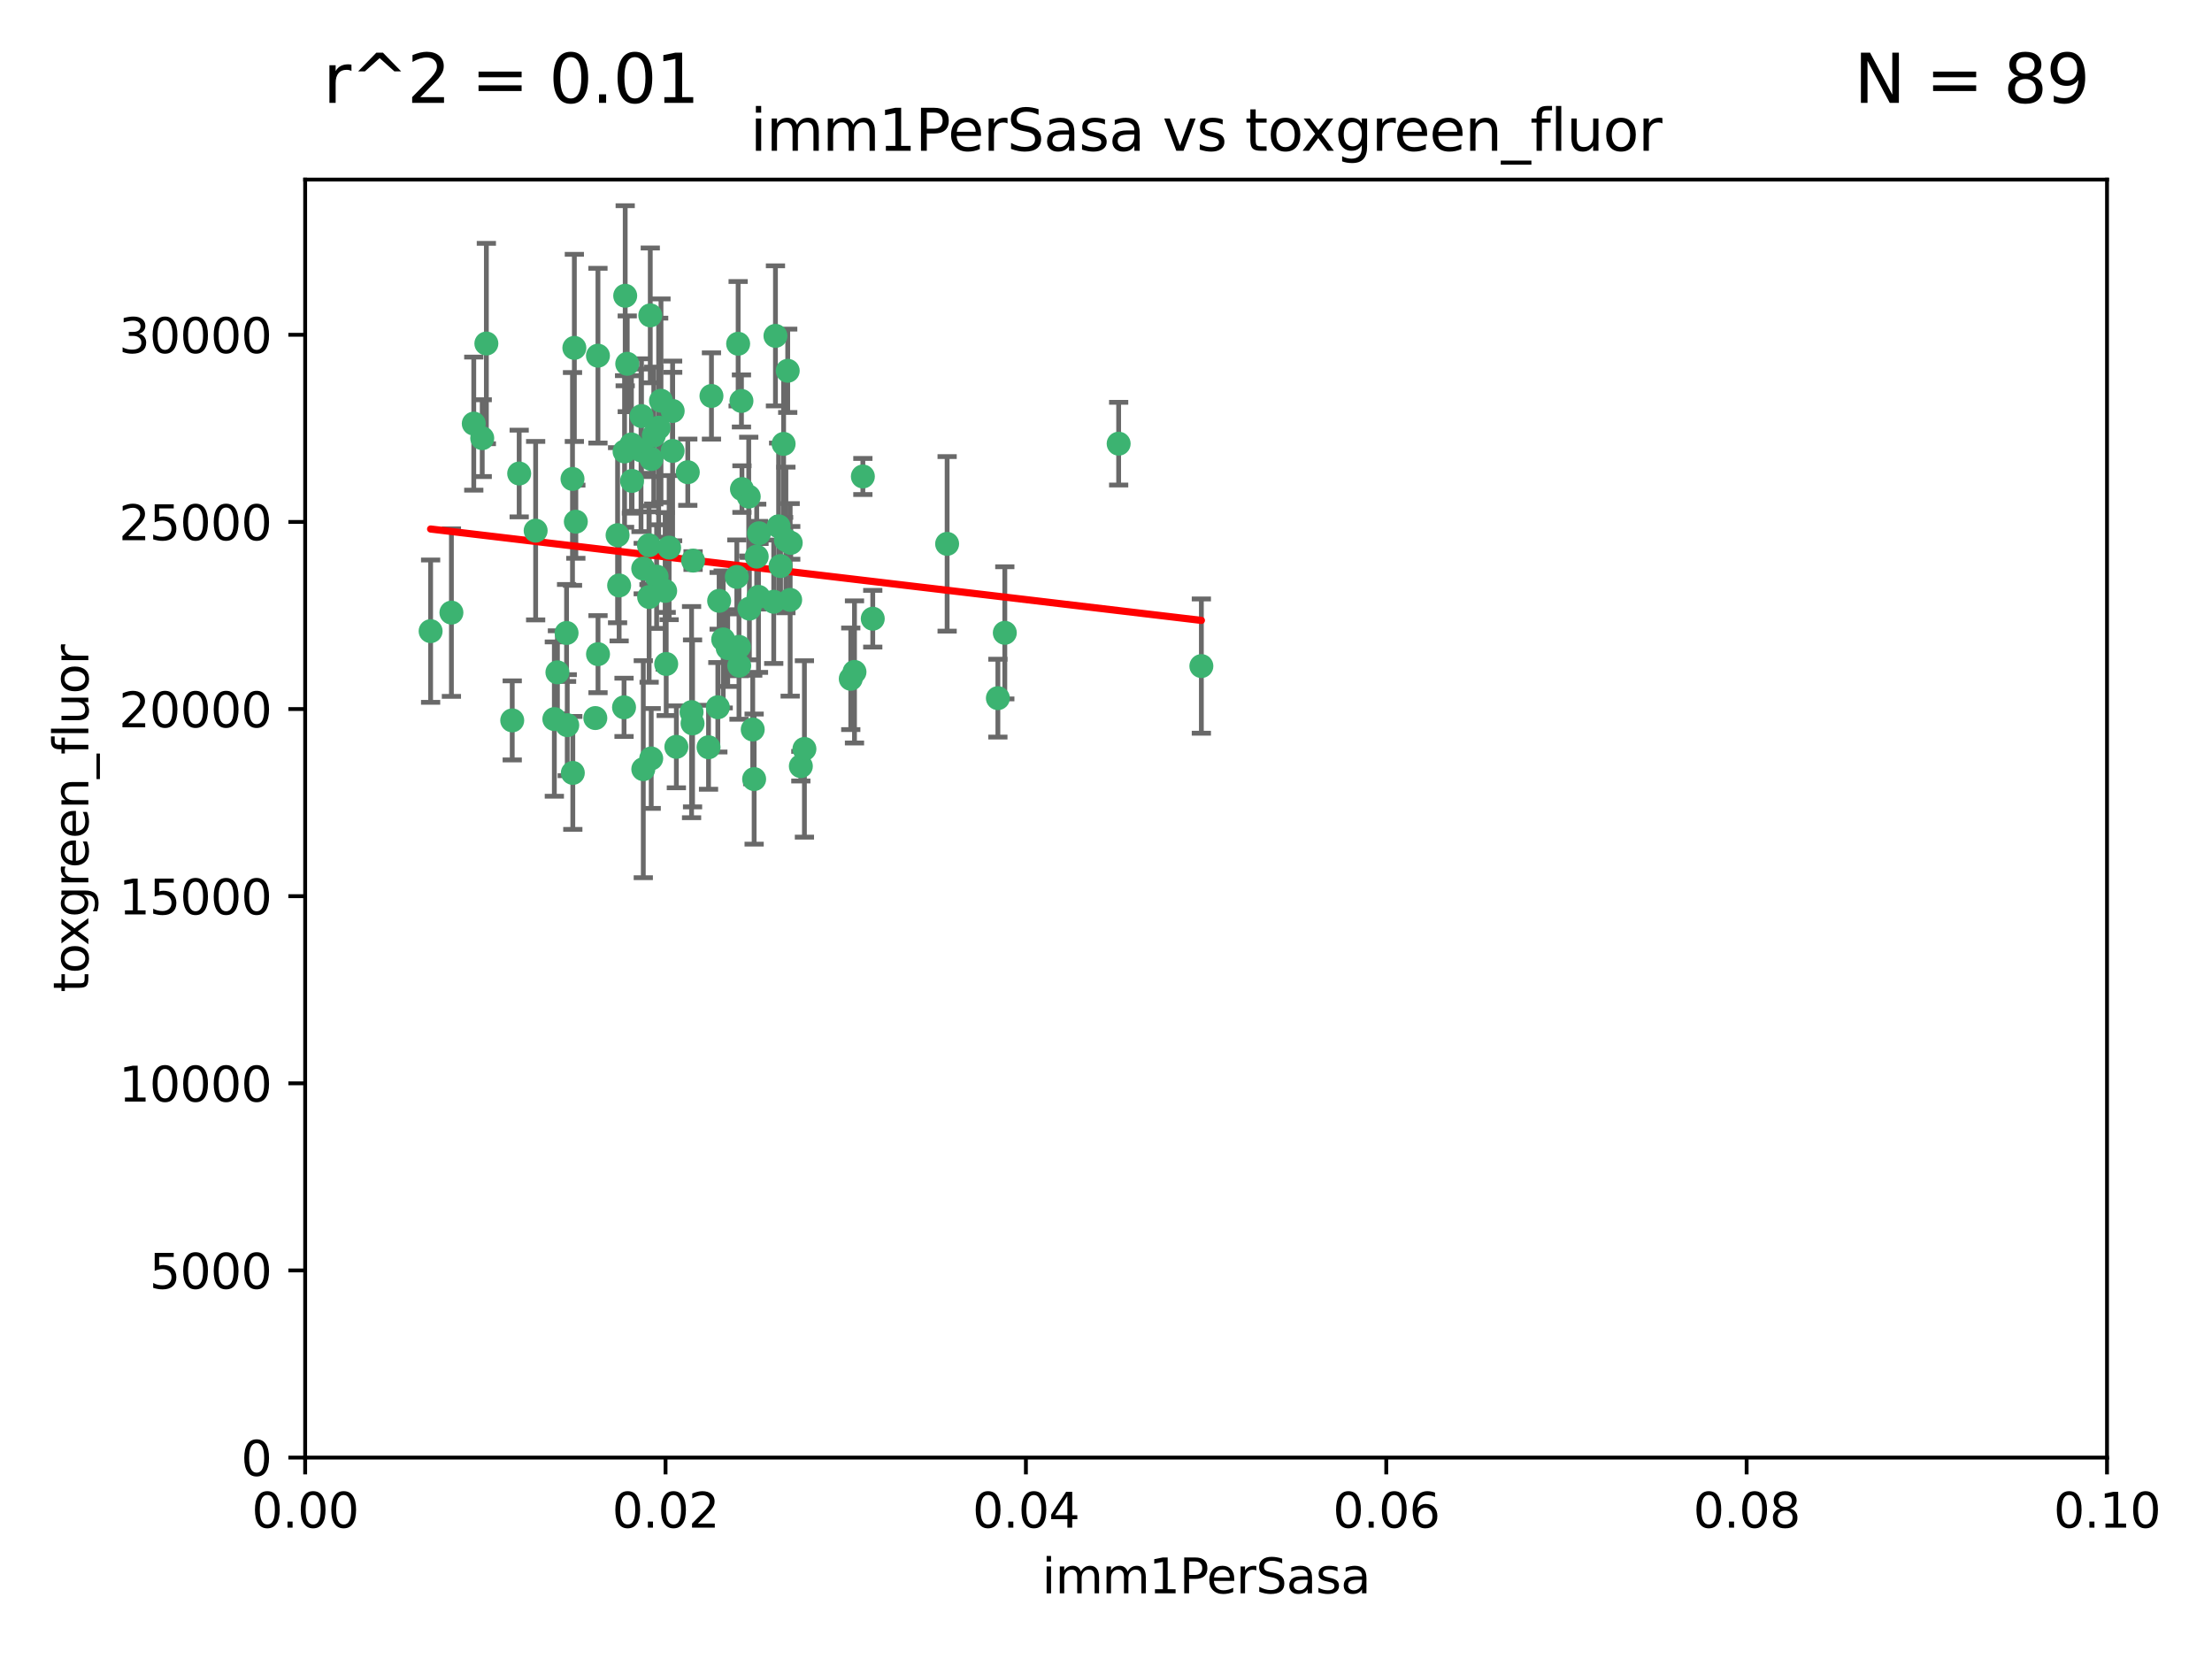 <?xml version="1.0" encoding="utf-8" standalone="no"?>
<!DOCTYPE svg PUBLIC "-//W3C//DTD SVG 1.1//EN"
  "http://www.w3.org/Graphics/SVG/1.1/DTD/svg11.dtd">
<svg xmlns:xlink="http://www.w3.org/1999/xlink" width="460.8pt" height="345.6pt" viewBox="0 0 460.8 345.6" xmlns="http://www.w3.org/2000/svg" version="1.1">
 <defs>
  <style type="text/css">*{stroke-linejoin: round; stroke-linecap: butt}</style>
 </defs>
 <g id="figure_1">
  <g id="patch_1">
   <path d="M 0 345.6 
L 460.8 345.6 
L 460.8 0 
L 0 0 
z
" style="fill: #ffffff"/>
  </g>
  <g id="axes_1">
   <g id="patch_2">
    <path d="M 63.571 303.64 
L 438.93 303.64 
L 438.93 37.411 
L 63.571 37.411 
z
" style="fill: #ffffff"/>
   </g>
   <g id="PathCollection_1">
    <defs>
     <path id="m8f12dd96de" d="M 0 1.118 
C 0.297 1.118 0.581 1 0.791 0.791 
C 1 0.581 1.118 0.297 1.118 0 
C 1.118 -0.297 1 -0.581 0.791 -0.791 
C 0.581 -1 0.297 -1.118 0 -1.118 
C -0.297 -1.118 -0.581 -1 -0.791 -0.791 
C -1 -0.581 -1.118 -0.297 -1.118 0 
C -1.118 0.297 -1 0.581 -0.791 0.791 
C -0.581 1 -0.297 1.118 0 1.118 
z
" style="stroke: #3cb371"/>
    </defs>
    <g clip-path="url(#p1825d47bde)">
     <use xlink:href="#m8f12dd96de" x="101.319" y="71.562" style="fill: #3cb371; stroke: #3cb371"/>
     <use xlink:href="#m8f12dd96de" x="108.155" y="98.642" style="fill: #3cb371; stroke: #3cb371"/>
     <use xlink:href="#m8f12dd96de" x="111.586" y="110.547" style="fill: #3cb371; stroke: #3cb371"/>
     <use xlink:href="#m8f12dd96de" x="100.458" y="91.274" style="fill: #3cb371; stroke: #3cb371"/>
     <use xlink:href="#m8f12dd96de" x="98.695" y="88.246" style="fill: #3cb371; stroke: #3cb371"/>
     <use xlink:href="#m8f12dd96de" x="89.706" y="131.48" style="fill: #3cb371; stroke: #3cb371"/>
     <use xlink:href="#m8f12dd96de" x="148.21" y="82.485" style="fill: #3cb371; stroke: #3cb371"/>
     <use xlink:href="#m8f12dd96de" x="137.211" y="89.097" style="fill: #3cb371; stroke: #3cb371"/>
     <use xlink:href="#m8f12dd96de" x="119.957" y="108.676" style="fill: #3cb371; stroke: #3cb371"/>
     <use xlink:href="#m8f12dd96de" x="130.666" y="75.786" style="fill: #3cb371; stroke: #3cb371"/>
     <use xlink:href="#m8f12dd96de" x="161.183" y="125.356" style="fill: #3cb371; stroke: #3cb371"/>
     <use xlink:href="#m8f12dd96de" x="130.11" y="94.046" style="fill: #3cb371; stroke: #3cb371"/>
     <use xlink:href="#m8f12dd96de" x="167.576" y="156.019" style="fill: #3cb371; stroke: #3cb371"/>
     <use xlink:href="#m8f12dd96de" x="149.54" y="147.335" style="fill: #3cb371; stroke: #3cb371"/>
     <use xlink:href="#m8f12dd96de" x="164.607" y="124.965" style="fill: #3cb371; stroke: #3cb371"/>
     <use xlink:href="#m8f12dd96de" x="140.118" y="93.933" style="fill: #3cb371; stroke: #3cb371"/>
     <use xlink:href="#m8f12dd96de" x="157.637" y="115.953" style="fill: #3cb371; stroke: #3cb371"/>
     <use xlink:href="#m8f12dd96de" x="162.201" y="109.646" style="fill: #3cb371; stroke: #3cb371"/>
     <use xlink:href="#m8f12dd96de" x="155.975" y="103.453" style="fill: #3cb371; stroke: #3cb371"/>
     <use xlink:href="#m8f12dd96de" x="135.464" y="65.701" style="fill: #3cb371; stroke: #3cb371"/>
     <use xlink:href="#m8f12dd96de" x="138.568" y="123.098" style="fill: #3cb371; stroke: #3cb371"/>
     <use xlink:href="#m8f12dd96de" x="164.725" y="113.087" style="fill: #3cb371; stroke: #3cb371"/>
     <use xlink:href="#m8f12dd96de" x="150.654" y="133.203" style="fill: #3cb371; stroke: #3cb371"/>
     <use xlink:href="#m8f12dd96de" x="124.564" y="74.096" style="fill: #3cb371; stroke: #3cb371"/>
     <use xlink:href="#m8f12dd96de" x="118.027" y="131.86" style="fill: #3cb371; stroke: #3cb371"/>
     <use xlink:href="#m8f12dd96de" x="133.537" y="93.812" style="fill: #3cb371; stroke: #3cb371"/>
     <use xlink:href="#m8f12dd96de" x="144.066" y="148.348" style="fill: #3cb371; stroke: #3cb371"/>
     <use xlink:href="#m8f12dd96de" x="136.786" y="120.112" style="fill: #3cb371; stroke: #3cb371"/>
     <use xlink:href="#m8f12dd96de" x="135.226" y="124.367" style="fill: #3cb371; stroke: #3cb371"/>
     <use xlink:href="#m8f12dd96de" x="137.695" y="83.475" style="fill: #3cb371; stroke: #3cb371"/>
     <use xlink:href="#m8f12dd96de" x="124.016" y="149.585" style="fill: #3cb371; stroke: #3cb371"/>
     <use xlink:href="#m8f12dd96de" x="128.653" y="111.491" style="fill: #3cb371; stroke: #3cb371"/>
     <use xlink:href="#m8f12dd96de" x="177.231" y="141.406" style="fill: #3cb371; stroke: #3cb371"/>
     <use xlink:href="#m8f12dd96de" x="131.665" y="100.184" style="fill: #3cb371; stroke: #3cb371"/>
     <use xlink:href="#m8f12dd96de" x="135.696" y="95.627" style="fill: #3cb371; stroke: #3cb371"/>
     <use xlink:href="#m8f12dd96de" x="135.196" y="113.593" style="fill: #3cb371; stroke: #3cb371"/>
     <use xlink:href="#m8f12dd96de" x="119.649" y="72.469" style="fill: #3cb371; stroke: #3cb371"/>
     <use xlink:href="#m8f12dd96de" x="133.995" y="118.44" style="fill: #3cb371; stroke: #3cb371"/>
     <use xlink:href="#m8f12dd96de" x="144.38" y="116.779" style="fill: #3cb371; stroke: #3cb371"/>
     <use xlink:href="#m8f12dd96de" x="181.811" y="128.887" style="fill: #3cb371; stroke: #3cb371"/>
     <use xlink:href="#m8f12dd96de" x="106.707" y="150.071" style="fill: #3cb371; stroke: #3cb371"/>
     <use xlink:href="#m8f12dd96de" x="143.28" y="98.37" style="fill: #3cb371; stroke: #3cb371"/>
     <use xlink:href="#m8f12dd96de" x="131.536" y="92.588" style="fill: #3cb371; stroke: #3cb371"/>
     <use xlink:href="#m8f12dd96de" x="179.751" y="99.258" style="fill: #3cb371; stroke: #3cb371"/>
     <use xlink:href="#m8f12dd96de" x="136.196" y="90.728" style="fill: #3cb371; stroke: #3cb371"/>
     <use xlink:href="#m8f12dd96de" x="140.132" y="85.613" style="fill: #3cb371; stroke: #3cb371"/>
     <use xlink:href="#m8f12dd96de" x="119.328" y="161.013" style="fill: #3cb371; stroke: #3cb371"/>
     <use xlink:href="#m8f12dd96de" x="153.995" y="138.671" style="fill: #3cb371; stroke: #3cb371"/>
     <use xlink:href="#m8f12dd96de" x="139.392" y="114.081" style="fill: #3cb371; stroke: #3cb371"/>
     <use xlink:href="#m8f12dd96de" x="154.563" y="101.886" style="fill: #3cb371; stroke: #3cb371"/>
     <use xlink:href="#m8f12dd96de" x="158.007" y="124.337" style="fill: #3cb371; stroke: #3cb371"/>
     <use xlink:href="#m8f12dd96de" x="153.769" y="71.61" style="fill: #3cb371; stroke: #3cb371"/>
     <use xlink:href="#m8f12dd96de" x="149.81" y="125.166" style="fill: #3cb371; stroke: #3cb371"/>
     <use xlink:href="#m8f12dd96de" x="118.169" y="151.067" style="fill: #3cb371; stroke: #3cb371"/>
     <use xlink:href="#m8f12dd96de" x="151.594" y="135.009" style="fill: #3cb371; stroke: #3cb371"/>
     <use xlink:href="#m8f12dd96de" x="147.6" y="155.667" style="fill: #3cb371; stroke: #3cb371"/>
     <use xlink:href="#m8f12dd96de" x="178.006" y="139.974" style="fill: #3cb371; stroke: #3cb371"/>
     <use xlink:href="#m8f12dd96de" x="153.495" y="120.182" style="fill: #3cb371; stroke: #3cb371"/>
     <use xlink:href="#m8f12dd96de" x="161.542" y="69.968" style="fill: #3cb371; stroke: #3cb371"/>
     <use xlink:href="#m8f12dd96de" x="158.116" y="111.087" style="fill: #3cb371; stroke: #3cb371"/>
     <use xlink:href="#m8f12dd96de" x="133.632" y="86.674" style="fill: #3cb371; stroke: #3cb371"/>
     <use xlink:href="#m8f12dd96de" x="163.716" y="112.487" style="fill: #3cb371; stroke: #3cb371"/>
     <use xlink:href="#m8f12dd96de" x="129.998" y="147.35" style="fill: #3cb371; stroke: #3cb371"/>
     <use xlink:href="#m8f12dd96de" x="128.977" y="121.962" style="fill: #3cb371; stroke: #3cb371"/>
     <use xlink:href="#m8f12dd96de" x="130.241" y="61.614" style="fill: #3cb371; stroke: #3cb371"/>
     <use xlink:href="#m8f12dd96de" x="116.121" y="140.062" style="fill: #3cb371; stroke: #3cb371"/>
     <use xlink:href="#m8f12dd96de" x="207.877" y="145.439" style="fill: #3cb371; stroke: #3cb371"/>
     <use xlink:href="#m8f12dd96de" x="209.321" y="131.829" style="fill: #3cb371; stroke: #3cb371"/>
     <use xlink:href="#m8f12dd96de" x="153.946" y="134.753" style="fill: #3cb371; stroke: #3cb371"/>
     <use xlink:href="#m8f12dd96de" x="163.241" y="92.47" style="fill: #3cb371; stroke: #3cb371"/>
     <use xlink:href="#m8f12dd96de" x="119.263" y="99.771" style="fill: #3cb371; stroke: #3cb371"/>
     <use xlink:href="#m8f12dd96de" x="164.097" y="77.242" style="fill: #3cb371; stroke: #3cb371"/>
     <use xlink:href="#m8f12dd96de" x="156.112" y="126.788" style="fill: #3cb371; stroke: #3cb371"/>
     <use xlink:href="#m8f12dd96de" x="157.1" y="162.296" style="fill: #3cb371; stroke: #3cb371"/>
     <use xlink:href="#m8f12dd96de" x="233.037" y="92.425" style="fill: #3cb371; stroke: #3cb371"/>
     <use xlink:href="#m8f12dd96de" x="166.831" y="159.611" style="fill: #3cb371; stroke: #3cb371"/>
     <use xlink:href="#m8f12dd96de" x="144.271" y="150.698" style="fill: #3cb371; stroke: #3cb371"/>
     <use xlink:href="#m8f12dd96de" x="250.266" y="138.756" style="fill: #3cb371; stroke: #3cb371"/>
     <use xlink:href="#m8f12dd96de" x="156.807" y="151.97" style="fill: #3cb371; stroke: #3cb371"/>
     <use xlink:href="#m8f12dd96de" x="94.037" y="127.616" style="fill: #3cb371; stroke: #3cb371"/>
     <use xlink:href="#m8f12dd96de" x="154.458" y="83.525" style="fill: #3cb371; stroke: #3cb371"/>
     <use xlink:href="#m8f12dd96de" x="140.899" y="155.581" style="fill: #3cb371; stroke: #3cb371"/>
     <use xlink:href="#m8f12dd96de" x="197.304" y="113.297" style="fill: #3cb371; stroke: #3cb371"/>
     <use xlink:href="#m8f12dd96de" x="124.578" y="136.272" style="fill: #3cb371; stroke: #3cb371"/>
     <use xlink:href="#m8f12dd96de" x="115.48" y="149.795" style="fill: #3cb371; stroke: #3cb371"/>
     <use xlink:href="#m8f12dd96de" x="134.01" y="160.234" style="fill: #3cb371; stroke: #3cb371"/>
     <use xlink:href="#m8f12dd96de" x="138.782" y="138.319" style="fill: #3cb371; stroke: #3cb371"/>
     <use xlink:href="#m8f12dd96de" x="135.66" y="157.999" style="fill: #3cb371; stroke: #3cb371"/>
     <use xlink:href="#m8f12dd96de" x="162.604" y="117.924" style="fill: #3cb371; stroke: #3cb371"/>
    </g>
   </g>
   <g id="matplotlib.axis_1">
    <g id="xtick_1">
     <g id="line2d_1">
      <defs>
       <path id="m756d4d49d6" d="M 0 0 
L 0 3.5 
" style="stroke: #000000; stroke-width: 0.8"/>
      </defs>
      <g>
       <use xlink:href="#m756d4d49d6" x="63.571" y="303.64" style="stroke: #000000; stroke-width: 0.8"/>
      </g>
     </g>
     <g id="text_1">
      <!-- 0.00 -->
      <g transform="translate(52.438 318.238)scale(0.1 -0.1)">
       <defs>
        <path id="DejaVuSans-30" d="M 2034 4250 
Q 1547 4250 1301 3770 
Q 1056 3291 1056 2328 
Q 1056 1369 1301 889 
Q 1547 409 2034 409 
Q 2525 409 2770 889 
Q 3016 1369 3016 2328 
Q 3016 3291 2770 3770 
Q 2525 4250 2034 4250 
z
M 2034 4750 
Q 2819 4750 3233 4129 
Q 3647 3509 3647 2328 
Q 3647 1150 3233 529 
Q 2819 -91 2034 -91 
Q 1250 -91 836 529 
Q 422 1150 422 2328 
Q 422 3509 836 4129 
Q 1250 4750 2034 4750 
z
" transform="scale(0.016)"/>
        <path id="DejaVuSans-2e" d="M 684 794 
L 1344 794 
L 1344 0 
L 684 0 
L 684 794 
z
" transform="scale(0.016)"/>
       </defs>
       <use xlink:href="#DejaVuSans-30"/>
       <use xlink:href="#DejaVuSans-2e" x="63.623"/>
       <use xlink:href="#DejaVuSans-30" x="95.41"/>
       <use xlink:href="#DejaVuSans-30" x="159.033"/>
      </g>
     </g>
    </g>
    <g id="xtick_2">
     <g id="line2d_2">
      <g>
       <use xlink:href="#m756d4d49d6" x="138.643" y="303.64" style="stroke: #000000; stroke-width: 0.8"/>
      </g>
     </g>
     <g id="text_2">
      <!-- 0.02 -->
      <g transform="translate(127.51 318.238)scale(0.1 -0.1)">
       <defs>
        <path id="DejaVuSans-32" d="M 1228 531 
L 3431 531 
L 3431 0 
L 469 0 
L 469 531 
Q 828 903 1448 1529 
Q 2069 2156 2228 2338 
Q 2531 2678 2651 2914 
Q 2772 3150 2772 3378 
Q 2772 3750 2511 3984 
Q 2250 4219 1831 4219 
Q 1534 4219 1204 4116 
Q 875 4013 500 3803 
L 500 4441 
Q 881 4594 1212 4672 
Q 1544 4750 1819 4750 
Q 2544 4750 2975 4387 
Q 3406 4025 3406 3419 
Q 3406 3131 3298 2873 
Q 3191 2616 2906 2266 
Q 2828 2175 2409 1742 
Q 1991 1309 1228 531 
z
" transform="scale(0.016)"/>
       </defs>
       <use xlink:href="#DejaVuSans-30"/>
       <use xlink:href="#DejaVuSans-2e" x="63.623"/>
       <use xlink:href="#DejaVuSans-30" x="95.41"/>
       <use xlink:href="#DejaVuSans-32" x="159.033"/>
      </g>
     </g>
    </g>
    <g id="xtick_3">
     <g id="line2d_3">
      <g>
       <use xlink:href="#m756d4d49d6" x="213.715" y="303.64" style="stroke: #000000; stroke-width: 0.8"/>
      </g>
     </g>
     <g id="text_3">
      <!-- 0.04 -->
      <g transform="translate(202.582 318.238)scale(0.1 -0.1)">
       <defs>
        <path id="DejaVuSans-34" d="M 2419 4116 
L 825 1625 
L 2419 1625 
L 2419 4116 
z
M 2253 4666 
L 3047 4666 
L 3047 1625 
L 3713 1625 
L 3713 1100 
L 3047 1100 
L 3047 0 
L 2419 0 
L 2419 1100 
L 313 1100 
L 313 1709 
L 2253 4666 
z
" transform="scale(0.016)"/>
       </defs>
       <use xlink:href="#DejaVuSans-30"/>
       <use xlink:href="#DejaVuSans-2e" x="63.623"/>
       <use xlink:href="#DejaVuSans-30" x="95.41"/>
       <use xlink:href="#DejaVuSans-34" x="159.033"/>
      </g>
     </g>
    </g>
    <g id="xtick_4">
     <g id="line2d_4">
      <g>
       <use xlink:href="#m756d4d49d6" x="288.786" y="303.64" style="stroke: #000000; stroke-width: 0.8"/>
      </g>
     </g>
     <g id="text_4">
      <!-- 0.06 -->
      <g transform="translate(277.654 318.238)scale(0.1 -0.1)">
       <defs>
        <path id="DejaVuSans-36" d="M 2113 2584 
Q 1688 2584 1439 2293 
Q 1191 2003 1191 1497 
Q 1191 994 1439 701 
Q 1688 409 2113 409 
Q 2538 409 2786 701 
Q 3034 994 3034 1497 
Q 3034 2003 2786 2293 
Q 2538 2584 2113 2584 
z
M 3366 4563 
L 3366 3988 
Q 3128 4100 2886 4159 
Q 2644 4219 2406 4219 
Q 1781 4219 1451 3797 
Q 1122 3375 1075 2522 
Q 1259 2794 1537 2939 
Q 1816 3084 2150 3084 
Q 2853 3084 3261 2657 
Q 3669 2231 3669 1497 
Q 3669 778 3244 343 
Q 2819 -91 2113 -91 
Q 1303 -91 875 529 
Q 447 1150 447 2328 
Q 447 3434 972 4092 
Q 1497 4750 2381 4750 
Q 2619 4750 2861 4703 
Q 3103 4656 3366 4563 
z
" transform="scale(0.016)"/>
       </defs>
       <use xlink:href="#DejaVuSans-30"/>
       <use xlink:href="#DejaVuSans-2e" x="63.623"/>
       <use xlink:href="#DejaVuSans-30" x="95.41"/>
       <use xlink:href="#DejaVuSans-36" x="159.033"/>
      </g>
     </g>
    </g>
    <g id="xtick_5">
     <g id="line2d_5">
      <g>
       <use xlink:href="#m756d4d49d6" x="363.858" y="303.64" style="stroke: #000000; stroke-width: 0.8"/>
      </g>
     </g>
     <g id="text_5">
      <!-- 0.08 -->
      <g transform="translate(352.725 318.238)scale(0.1 -0.1)">
       <defs>
        <path id="DejaVuSans-38" d="M 2034 2216 
Q 1584 2216 1326 1975 
Q 1069 1734 1069 1313 
Q 1069 891 1326 650 
Q 1584 409 2034 409 
Q 2484 409 2743 651 
Q 3003 894 3003 1313 
Q 3003 1734 2745 1975 
Q 2488 2216 2034 2216 
z
M 1403 2484 
Q 997 2584 770 2862 
Q 544 3141 544 3541 
Q 544 4100 942 4425 
Q 1341 4750 2034 4750 
Q 2731 4750 3128 4425 
Q 3525 4100 3525 3541 
Q 3525 3141 3298 2862 
Q 3072 2584 2669 2484 
Q 3125 2378 3379 2068 
Q 3634 1759 3634 1313 
Q 3634 634 3220 271 
Q 2806 -91 2034 -91 
Q 1263 -91 848 271 
Q 434 634 434 1313 
Q 434 1759 690 2068 
Q 947 2378 1403 2484 
z
M 1172 3481 
Q 1172 3119 1398 2916 
Q 1625 2713 2034 2713 
Q 2441 2713 2670 2916 
Q 2900 3119 2900 3481 
Q 2900 3844 2670 4047 
Q 2441 4250 2034 4250 
Q 1625 4250 1398 4047 
Q 1172 3844 1172 3481 
z
" transform="scale(0.016)"/>
       </defs>
       <use xlink:href="#DejaVuSans-30"/>
       <use xlink:href="#DejaVuSans-2e" x="63.623"/>
       <use xlink:href="#DejaVuSans-30" x="95.41"/>
       <use xlink:href="#DejaVuSans-38" x="159.033"/>
      </g>
     </g>
    </g>
    <g id="xtick_6">
     <g id="line2d_6">
      <g>
       <use xlink:href="#m756d4d49d6" x="438.93" y="303.64" style="stroke: #000000; stroke-width: 0.8"/>
      </g>
     </g>
     <g id="text_6">
      <!-- 0.10 -->
      <g transform="translate(427.797 318.238)scale(0.1 -0.1)">
       <defs>
        <path id="DejaVuSans-31" d="M 794 531 
L 1825 531 
L 1825 4091 
L 703 3866 
L 703 4441 
L 1819 4666 
L 2450 4666 
L 2450 531 
L 3481 531 
L 3481 0 
L 794 0 
L 794 531 
z
" transform="scale(0.016)"/>
       </defs>
       <use xlink:href="#DejaVuSans-30"/>
       <use xlink:href="#DejaVuSans-2e" x="63.623"/>
       <use xlink:href="#DejaVuSans-31" x="95.41"/>
       <use xlink:href="#DejaVuSans-30" x="159.033"/>
      </g>
     </g>
    </g>
    <g id="text_7">
     <!-- imm1PerSasa -->
     <g transform="translate(217.067 331.917)scale(0.1 -0.1)">
      <defs>
       <path id="DejaVuSans-69" d="M 603 3500 
L 1178 3500 
L 1178 0 
L 603 0 
L 603 3500 
z
M 603 4863 
L 1178 4863 
L 1178 4134 
L 603 4134 
L 603 4863 
z
" transform="scale(0.016)"/>
       <path id="DejaVuSans-6d" d="M 3328 2828 
Q 3544 3216 3844 3400 
Q 4144 3584 4550 3584 
Q 5097 3584 5394 3201 
Q 5691 2819 5691 2113 
L 5691 0 
L 5113 0 
L 5113 2094 
Q 5113 2597 4934 2840 
Q 4756 3084 4391 3084 
Q 3944 3084 3684 2787 
Q 3425 2491 3425 1978 
L 3425 0 
L 2847 0 
L 2847 2094 
Q 2847 2600 2669 2842 
Q 2491 3084 2119 3084 
Q 1678 3084 1418 2786 
Q 1159 2488 1159 1978 
L 1159 0 
L 581 0 
L 581 3500 
L 1159 3500 
L 1159 2956 
Q 1356 3278 1631 3431 
Q 1906 3584 2284 3584 
Q 2666 3584 2933 3390 
Q 3200 3197 3328 2828 
z
" transform="scale(0.016)"/>
       <path id="DejaVuSans-50" d="M 1259 4147 
L 1259 2394 
L 2053 2394 
Q 2494 2394 2734 2622 
Q 2975 2850 2975 3272 
Q 2975 3691 2734 3919 
Q 2494 4147 2053 4147 
L 1259 4147 
z
M 628 4666 
L 2053 4666 
Q 2838 4666 3239 4311 
Q 3641 3956 3641 3272 
Q 3641 2581 3239 2228 
Q 2838 1875 2053 1875 
L 1259 1875 
L 1259 0 
L 628 0 
L 628 4666 
z
" transform="scale(0.016)"/>
       <path id="DejaVuSans-65" d="M 3597 1894 
L 3597 1613 
L 953 1613 
Q 991 1019 1311 708 
Q 1631 397 2203 397 
Q 2534 397 2845 478 
Q 3156 559 3463 722 
L 3463 178 
Q 3153 47 2828 -22 
Q 2503 -91 2169 -91 
Q 1331 -91 842 396 
Q 353 884 353 1716 
Q 353 2575 817 3079 
Q 1281 3584 2069 3584 
Q 2775 3584 3186 3129 
Q 3597 2675 3597 1894 
z
M 3022 2063 
Q 3016 2534 2758 2815 
Q 2500 3097 2075 3097 
Q 1594 3097 1305 2825 
Q 1016 2553 972 2059 
L 3022 2063 
z
" transform="scale(0.016)"/>
       <path id="DejaVuSans-72" d="M 2631 2963 
Q 2534 3019 2420 3045 
Q 2306 3072 2169 3072 
Q 1681 3072 1420 2755 
Q 1159 2438 1159 1844 
L 1159 0 
L 581 0 
L 581 3500 
L 1159 3500 
L 1159 2956 
Q 1341 3275 1631 3429 
Q 1922 3584 2338 3584 
Q 2397 3584 2469 3576 
Q 2541 3569 2628 3553 
L 2631 2963 
z
" transform="scale(0.016)"/>
       <path id="DejaVuSans-53" d="M 3425 4513 
L 3425 3897 
Q 3066 4069 2747 4153 
Q 2428 4238 2131 4238 
Q 1616 4238 1336 4038 
Q 1056 3838 1056 3469 
Q 1056 3159 1242 3001 
Q 1428 2844 1947 2747 
L 2328 2669 
Q 3034 2534 3370 2195 
Q 3706 1856 3706 1288 
Q 3706 609 3251 259 
Q 2797 -91 1919 -91 
Q 1588 -91 1214 -16 
Q 841 59 441 206 
L 441 856 
Q 825 641 1194 531 
Q 1563 422 1919 422 
Q 2459 422 2753 634 
Q 3047 847 3047 1241 
Q 3047 1584 2836 1778 
Q 2625 1972 2144 2069 
L 1759 2144 
Q 1053 2284 737 2584 
Q 422 2884 422 3419 
Q 422 4038 858 4394 
Q 1294 4750 2059 4750 
Q 2388 4750 2728 4690 
Q 3069 4631 3425 4513 
z
" transform="scale(0.016)"/>
       <path id="DejaVuSans-61" d="M 2194 1759 
Q 1497 1759 1228 1600 
Q 959 1441 959 1056 
Q 959 750 1161 570 
Q 1363 391 1709 391 
Q 2188 391 2477 730 
Q 2766 1069 2766 1631 
L 2766 1759 
L 2194 1759 
z
M 3341 1997 
L 3341 0 
L 2766 0 
L 2766 531 
Q 2569 213 2275 61 
Q 1981 -91 1556 -91 
Q 1019 -91 701 211 
Q 384 513 384 1019 
Q 384 1609 779 1909 
Q 1175 2209 1959 2209 
L 2766 2209 
L 2766 2266 
Q 2766 2663 2505 2880 
Q 2244 3097 1772 3097 
Q 1472 3097 1187 3025 
Q 903 2953 641 2809 
L 641 3341 
Q 956 3463 1253 3523 
Q 1550 3584 1831 3584 
Q 2591 3584 2966 3190 
Q 3341 2797 3341 1997 
z
" transform="scale(0.016)"/>
       <path id="DejaVuSans-73" d="M 2834 3397 
L 2834 2853 
Q 2591 2978 2328 3040 
Q 2066 3103 1784 3103 
Q 1356 3103 1142 2972 
Q 928 2841 928 2578 
Q 928 2378 1081 2264 
Q 1234 2150 1697 2047 
L 1894 2003 
Q 2506 1872 2764 1633 
Q 3022 1394 3022 966 
Q 3022 478 2636 193 
Q 2250 -91 1575 -91 
Q 1294 -91 989 -36 
Q 684 19 347 128 
L 347 722 
Q 666 556 975 473 
Q 1284 391 1588 391 
Q 1994 391 2212 530 
Q 2431 669 2431 922 
Q 2431 1156 2273 1281 
Q 2116 1406 1581 1522 
L 1381 1569 
Q 847 1681 609 1914 
Q 372 2147 372 2553 
Q 372 3047 722 3315 
Q 1072 3584 1716 3584 
Q 2034 3584 2315 3537 
Q 2597 3491 2834 3397 
z
" transform="scale(0.016)"/>
      </defs>
      <use xlink:href="#DejaVuSans-69"/>
      <use xlink:href="#DejaVuSans-6d" x="27.783"/>
      <use xlink:href="#DejaVuSans-6d" x="125.195"/>
      <use xlink:href="#DejaVuSans-31" x="222.607"/>
      <use xlink:href="#DejaVuSans-50" x="286.23"/>
      <use xlink:href="#DejaVuSans-65" x="342.908"/>
      <use xlink:href="#DejaVuSans-72" x="404.432"/>
      <use xlink:href="#DejaVuSans-53" x="445.545"/>
      <use xlink:href="#DejaVuSans-61" x="509.021"/>
      <use xlink:href="#DejaVuSans-73" x="570.301"/>
      <use xlink:href="#DejaVuSans-61" x="622.4"/>
     </g>
    </g>
   </g>
   <g id="matplotlib.axis_2">
    <g id="ytick_1">
     <g id="line2d_7">
      <defs>
       <path id="m533202186c" d="M 0 0 
L -3.5 0 
" style="stroke: #000000; stroke-width: 0.8"/>
      </defs>
      <g>
       <use xlink:href="#m533202186c" x="63.571" y="303.64" style="stroke: #000000; stroke-width: 0.8"/>
      </g>
     </g>
     <g id="text_8">
      <!-- 0 -->
      <g transform="translate(50.209 307.439)scale(0.1 -0.1)">
       <use xlink:href="#DejaVuSans-30"/>
      </g>
     </g>
    </g>
    <g id="ytick_2">
     <g id="line2d_8">
      <g>
       <use xlink:href="#m533202186c" x="63.571" y="264.657" style="stroke: #000000; stroke-width: 0.8"/>
      </g>
     </g>
     <g id="text_9">
      <!-- 5000 -->
      <g transform="translate(31.121 268.457)scale(0.1 -0.1)">
       <defs>
        <path id="DejaVuSans-35" d="M 691 4666 
L 3169 4666 
L 3169 4134 
L 1269 4134 
L 1269 2991 
Q 1406 3038 1543 3061 
Q 1681 3084 1819 3084 
Q 2600 3084 3056 2656 
Q 3513 2228 3513 1497 
Q 3513 744 3044 326 
Q 2575 -91 1722 -91 
Q 1428 -91 1123 -41 
Q 819 9 494 109 
L 494 744 
Q 775 591 1075 516 
Q 1375 441 1709 441 
Q 2250 441 2565 725 
Q 2881 1009 2881 1497 
Q 2881 1984 2565 2268 
Q 2250 2553 1709 2553 
Q 1456 2553 1204 2497 
Q 953 2441 691 2322 
L 691 4666 
z
" transform="scale(0.016)"/>
       </defs>
       <use xlink:href="#DejaVuSans-35"/>
       <use xlink:href="#DejaVuSans-30" x="63.623"/>
       <use xlink:href="#DejaVuSans-30" x="127.246"/>
       <use xlink:href="#DejaVuSans-30" x="190.869"/>
      </g>
     </g>
    </g>
    <g id="ytick_3">
     <g id="line2d_9">
      <g>
       <use xlink:href="#m533202186c" x="63.571" y="225.675" style="stroke: #000000; stroke-width: 0.8"/>
      </g>
     </g>
     <g id="text_10">
      <!-- 10000 -->
      <g transform="translate(24.759 229.474)scale(0.1 -0.1)">
       <use xlink:href="#DejaVuSans-31"/>
       <use xlink:href="#DejaVuSans-30" x="63.623"/>
       <use xlink:href="#DejaVuSans-30" x="127.246"/>
       <use xlink:href="#DejaVuSans-30" x="190.869"/>
       <use xlink:href="#DejaVuSans-30" x="254.492"/>
      </g>
     </g>
    </g>
    <g id="ytick_4">
     <g id="line2d_10">
      <g>
       <use xlink:href="#m533202186c" x="63.571" y="186.692" style="stroke: #000000; stroke-width: 0.8"/>
      </g>
     </g>
     <g id="text_11">
      <!-- 15000 -->
      <g transform="translate(24.759 190.492)scale(0.1 -0.1)">
       <use xlink:href="#DejaVuSans-31"/>
       <use xlink:href="#DejaVuSans-35" x="63.623"/>
       <use xlink:href="#DejaVuSans-30" x="127.246"/>
       <use xlink:href="#DejaVuSans-30" x="190.869"/>
       <use xlink:href="#DejaVuSans-30" x="254.492"/>
      </g>
     </g>
    </g>
    <g id="ytick_5">
     <g id="line2d_11">
      <g>
       <use xlink:href="#m533202186c" x="63.571" y="147.71" style="stroke: #000000; stroke-width: 0.8"/>
      </g>
     </g>
     <g id="text_12">
      <!-- 20000 -->
      <g transform="translate(24.759 151.509)scale(0.1 -0.1)">
       <use xlink:href="#DejaVuSans-32"/>
       <use xlink:href="#DejaVuSans-30" x="63.623"/>
       <use xlink:href="#DejaVuSans-30" x="127.246"/>
       <use xlink:href="#DejaVuSans-30" x="190.869"/>
       <use xlink:href="#DejaVuSans-30" x="254.492"/>
      </g>
     </g>
    </g>
    <g id="ytick_6">
     <g id="line2d_12">
      <g>
       <use xlink:href="#m533202186c" x="63.571" y="108.727" style="stroke: #000000; stroke-width: 0.8"/>
      </g>
     </g>
     <g id="text_13">
      <!-- 25000 -->
      <g transform="translate(24.759 112.527)scale(0.1 -0.1)">
       <use xlink:href="#DejaVuSans-32"/>
       <use xlink:href="#DejaVuSans-35" x="63.623"/>
       <use xlink:href="#DejaVuSans-30" x="127.246"/>
       <use xlink:href="#DejaVuSans-30" x="190.869"/>
       <use xlink:href="#DejaVuSans-30" x="254.492"/>
      </g>
     </g>
    </g>
    <g id="ytick_7">
     <g id="line2d_13">
      <g>
       <use xlink:href="#m533202186c" x="63.571" y="69.745" style="stroke: #000000; stroke-width: 0.8"/>
      </g>
     </g>
     <g id="text_14">
      <!-- 30000 -->
      <g transform="translate(24.759 73.544)scale(0.1 -0.1)">
       <defs>
        <path id="DejaVuSans-33" d="M 2597 2516 
Q 3050 2419 3304 2112 
Q 3559 1806 3559 1356 
Q 3559 666 3084 287 
Q 2609 -91 1734 -91 
Q 1441 -91 1130 -33 
Q 819 25 488 141 
L 488 750 
Q 750 597 1062 519 
Q 1375 441 1716 441 
Q 2309 441 2620 675 
Q 2931 909 2931 1356 
Q 2931 1769 2642 2001 
Q 2353 2234 1838 2234 
L 1294 2234 
L 1294 2753 
L 1863 2753 
Q 2328 2753 2575 2939 
Q 2822 3125 2822 3475 
Q 2822 3834 2567 4026 
Q 2313 4219 1838 4219 
Q 1578 4219 1281 4162 
Q 984 4106 628 3988 
L 628 4550 
Q 988 4650 1302 4700 
Q 1616 4750 1894 4750 
Q 2613 4750 3031 4423 
Q 3450 4097 3450 3541 
Q 3450 3153 3228 2886 
Q 3006 2619 2597 2516 
z
" transform="scale(0.016)"/>
       </defs>
       <use xlink:href="#DejaVuSans-33"/>
       <use xlink:href="#DejaVuSans-30" x="63.623"/>
       <use xlink:href="#DejaVuSans-30" x="127.246"/>
       <use xlink:href="#DejaVuSans-30" x="190.869"/>
       <use xlink:href="#DejaVuSans-30" x="254.492"/>
      </g>
     </g>
    </g>
    <g id="text_15">
     <!-- toxgreen_fluor -->
     <g transform="translate(18.401 206.72)rotate(-90)scale(0.1 -0.1)">
      <defs>
       <path id="DejaVuSans-74" d="M 1172 4494 
L 1172 3500 
L 2356 3500 
L 2356 3053 
L 1172 3053 
L 1172 1153 
Q 1172 725 1289 603 
Q 1406 481 1766 481 
L 2356 481 
L 2356 0 
L 1766 0 
Q 1100 0 847 248 
Q 594 497 594 1153 
L 594 3053 
L 172 3053 
L 172 3500 
L 594 3500 
L 594 4494 
L 1172 4494 
z
" transform="scale(0.016)"/>
       <path id="DejaVuSans-6f" d="M 1959 3097 
Q 1497 3097 1228 2736 
Q 959 2375 959 1747 
Q 959 1119 1226 758 
Q 1494 397 1959 397 
Q 2419 397 2687 759 
Q 2956 1122 2956 1747 
Q 2956 2369 2687 2733 
Q 2419 3097 1959 3097 
z
M 1959 3584 
Q 2709 3584 3137 3096 
Q 3566 2609 3566 1747 
Q 3566 888 3137 398 
Q 2709 -91 1959 -91 
Q 1206 -91 779 398 
Q 353 888 353 1747 
Q 353 2609 779 3096 
Q 1206 3584 1959 3584 
z
" transform="scale(0.016)"/>
       <path id="DejaVuSans-78" d="M 3513 3500 
L 2247 1797 
L 3578 0 
L 2900 0 
L 1881 1375 
L 863 0 
L 184 0 
L 1544 1831 
L 300 3500 
L 978 3500 
L 1906 2253 
L 2834 3500 
L 3513 3500 
z
" transform="scale(0.016)"/>
       <path id="DejaVuSans-67" d="M 2906 1791 
Q 2906 2416 2648 2759 
Q 2391 3103 1925 3103 
Q 1463 3103 1205 2759 
Q 947 2416 947 1791 
Q 947 1169 1205 825 
Q 1463 481 1925 481 
Q 2391 481 2648 825 
Q 2906 1169 2906 1791 
z
M 3481 434 
Q 3481 -459 3084 -895 
Q 2688 -1331 1869 -1331 
Q 1566 -1331 1297 -1286 
Q 1028 -1241 775 -1147 
L 775 -588 
Q 1028 -725 1275 -790 
Q 1522 -856 1778 -856 
Q 2344 -856 2625 -561 
Q 2906 -266 2906 331 
L 2906 616 
Q 2728 306 2450 153 
Q 2172 0 1784 0 
Q 1141 0 747 490 
Q 353 981 353 1791 
Q 353 2603 747 3093 
Q 1141 3584 1784 3584 
Q 2172 3584 2450 3431 
Q 2728 3278 2906 2969 
L 2906 3500 
L 3481 3500 
L 3481 434 
z
" transform="scale(0.016)"/>
       <path id="DejaVuSans-6e" d="M 3513 2113 
L 3513 0 
L 2938 0 
L 2938 2094 
Q 2938 2591 2744 2837 
Q 2550 3084 2163 3084 
Q 1697 3084 1428 2787 
Q 1159 2491 1159 1978 
L 1159 0 
L 581 0 
L 581 3500 
L 1159 3500 
L 1159 2956 
Q 1366 3272 1645 3428 
Q 1925 3584 2291 3584 
Q 2894 3584 3203 3211 
Q 3513 2838 3513 2113 
z
" transform="scale(0.016)"/>
       <path id="DejaVuSans-5f" d="M 3263 -1063 
L 3263 -1509 
L -63 -1509 
L -63 -1063 
L 3263 -1063 
z
" transform="scale(0.016)"/>
       <path id="DejaVuSans-66" d="M 2375 4863 
L 2375 4384 
L 1825 4384 
Q 1516 4384 1395 4259 
Q 1275 4134 1275 3809 
L 1275 3500 
L 2222 3500 
L 2222 3053 
L 1275 3053 
L 1275 0 
L 697 0 
L 697 3053 
L 147 3053 
L 147 3500 
L 697 3500 
L 697 3744 
Q 697 4328 969 4595 
Q 1241 4863 1831 4863 
L 2375 4863 
z
" transform="scale(0.016)"/>
       <path id="DejaVuSans-6c" d="M 603 4863 
L 1178 4863 
L 1178 0 
L 603 0 
L 603 4863 
z
" transform="scale(0.016)"/>
       <path id="DejaVuSans-75" d="M 544 1381 
L 544 3500 
L 1119 3500 
L 1119 1403 
Q 1119 906 1312 657 
Q 1506 409 1894 409 
Q 2359 409 2629 706 
Q 2900 1003 2900 1516 
L 2900 3500 
L 3475 3500 
L 3475 0 
L 2900 0 
L 2900 538 
Q 2691 219 2414 64 
Q 2138 -91 1772 -91 
Q 1169 -91 856 284 
Q 544 659 544 1381 
z
M 1991 3584 
L 1991 3584 
z
" transform="scale(0.016)"/>
      </defs>
      <use xlink:href="#DejaVuSans-74"/>
      <use xlink:href="#DejaVuSans-6f" x="39.209"/>
      <use xlink:href="#DejaVuSans-78" x="97.266"/>
      <use xlink:href="#DejaVuSans-67" x="156.445"/>
      <use xlink:href="#DejaVuSans-72" x="219.922"/>
      <use xlink:href="#DejaVuSans-65" x="258.785"/>
      <use xlink:href="#DejaVuSans-65" x="320.309"/>
      <use xlink:href="#DejaVuSans-6e" x="381.832"/>
      <use xlink:href="#DejaVuSans-5f" x="445.211"/>
      <use xlink:href="#DejaVuSans-66" x="495.211"/>
      <use xlink:href="#DejaVuSans-6c" x="530.416"/>
      <use xlink:href="#DejaVuSans-75" x="558.199"/>
      <use xlink:href="#DejaVuSans-6f" x="621.578"/>
      <use xlink:href="#DejaVuSans-72" x="682.76"/>
     </g>
    </g>
   </g>
   <g id="LineCollection_1">
    <path d="M 101.319 92.434 
L 101.319 50.691 
" clip-path="url(#p1825d47bde)" style="fill: none; stroke: #696969"/>
    <path d="M 108.155 107.67 
L 108.155 89.613 
" clip-path="url(#p1825d47bde)" style="fill: none; stroke: #696969"/>
    <path d="M 111.586 129.134 
L 111.586 91.959 
" clip-path="url(#p1825d47bde)" style="fill: none; stroke: #696969"/>
    <path d="M 100.458 99.274 
L 100.458 83.274 
" clip-path="url(#p1825d47bde)" style="fill: none; stroke: #696969"/>
    <path d="M 98.695 102.106 
L 98.695 74.386 
" clip-path="url(#p1825d47bde)" style="fill: none; stroke: #696969"/>
    <path d="M 89.706 146.307 
L 89.706 116.654 
" clip-path="url(#p1825d47bde)" style="fill: none; stroke: #696969"/>
    <path d="M 148.21 91.472 
L 148.21 73.498 
" clip-path="url(#p1825d47bde)" style="fill: none; stroke: #696969"/>
    <path d="M 137.211 111.917 
L 137.211 66.277 
" clip-path="url(#p1825d47bde)" style="fill: none; stroke: #696969"/>
    <path d="M 119.957 116.296 
L 119.957 101.057 
" clip-path="url(#p1825d47bde)" style="fill: none; stroke: #696969"/>
    <path d="M 130.666 85.756 
L 130.666 65.815 
" clip-path="url(#p1825d47bde)" style="fill: none; stroke: #696969"/>
    <path d="M 161.183 138.211 
L 161.183 112.501 
" clip-path="url(#p1825d47bde)" style="fill: none; stroke: #696969"/>
    <path d="M 130.11 109.836 
L 130.11 78.257 
" clip-path="url(#p1825d47bde)" style="fill: none; stroke: #696969"/>
    <path d="M 167.576 174.39 
L 167.576 137.647 
" clip-path="url(#p1825d47bde)" style="fill: none; stroke: #696969"/>
    <path d="M 149.54 156.65 
L 149.54 138.02 
" clip-path="url(#p1825d47bde)" style="fill: none; stroke: #696969"/>
    <path d="M 164.607 145.018 
L 164.607 104.912 
" clip-path="url(#p1825d47bde)" style="fill: none; stroke: #696969"/>
    <path d="M 140.118 112.649 
L 140.118 75.218 
" clip-path="url(#p1825d47bde)" style="fill: none; stroke: #696969"/>
    <path d="M 157.637 126.872 
L 157.637 105.035 
" clip-path="url(#p1825d47bde)" style="fill: none; stroke: #696969"/>
    <path d="M 162.201 126.988 
L 162.201 92.305 
" clip-path="url(#p1825d47bde)" style="fill: none; stroke: #696969"/>
    <path d="M 155.975 115.826 
L 155.975 91.08 
" clip-path="url(#p1825d47bde)" style="fill: none; stroke: #696969"/>
    <path d="M 135.464 79.742 
L 135.464 51.66 
" clip-path="url(#p1825d47bde)" style="fill: none; stroke: #696969"/>
    <path d="M 138.568 139.415 
L 138.568 106.782 
" clip-path="url(#p1825d47bde)" style="fill: none; stroke: #696969"/>
    <path d="M 164.725 116.499 
L 164.725 109.675 
" clip-path="url(#p1825d47bde)" style="fill: none; stroke: #696969"/>
    <path d="M 150.654 147.472 
L 150.654 118.933 
" clip-path="url(#p1825d47bde)" style="fill: none; stroke: #696969"/>
    <path d="M 124.564 92.297 
L 124.564 55.894 
" clip-path="url(#p1825d47bde)" style="fill: none; stroke: #696969"/>
    <path d="M 118.027 141.961 
L 118.027 121.758 
" clip-path="url(#p1825d47bde)" style="fill: none; stroke: #696969"/>
    <path d="M 133.537 110.745 
L 133.537 76.878 
" clip-path="url(#p1825d47bde)" style="fill: none; stroke: #696969"/>
    <path d="M 144.066 170.344 
L 144.066 126.351 
" clip-path="url(#p1825d47bde)" style="fill: none; stroke: #696969"/>
    <path d="M 136.786 130.905 
L 136.786 109.318 
" clip-path="url(#p1825d47bde)" style="fill: none; stroke: #696969"/>
    <path d="M 135.226 142.114 
L 135.226 106.621 
" clip-path="url(#p1825d47bde)" style="fill: none; stroke: #696969"/>
    <path d="M 137.695 104.677 
L 137.695 62.273 
" clip-path="url(#p1825d47bde)" style="fill: none; stroke: #696969"/>
    <path d="M 124.016 150.168 
L 124.016 149.002 
" clip-path="url(#p1825d47bde)" style="fill: none; stroke: #696969"/>
    <path d="M 128.653 129.731 
L 128.653 93.252 
" clip-path="url(#p1825d47bde)" style="fill: none; stroke: #696969"/>
    <path d="M 177.231 151.985 
L 177.231 130.827 
" clip-path="url(#p1825d47bde)" style="fill: none; stroke: #696969"/>
    <path d="M 131.665 106.525 
L 131.665 93.844 
" clip-path="url(#p1825d47bde)" style="fill: none; stroke: #696969"/>
    <path d="M 135.696 99.275 
L 135.696 91.979 
" clip-path="url(#p1825d47bde)" style="fill: none; stroke: #696969"/>
    <path d="M 135.196 121.772 
L 135.196 105.414 
" clip-path="url(#p1825d47bde)" style="fill: none; stroke: #696969"/>
    <path d="M 119.649 91.963 
L 119.649 52.976 
" clip-path="url(#p1825d47bde)" style="fill: none; stroke: #696969"/>
    <path d="M 133.995 123.705 
L 133.995 113.176 
" clip-path="url(#p1825d47bde)" style="fill: none; stroke: #696969"/>
    <path d="M 144.38 118.632 
L 144.38 114.926 
" clip-path="url(#p1825d47bde)" style="fill: none; stroke: #696969"/>
    <path d="M 181.811 134.795 
L 181.811 122.98 
" clip-path="url(#p1825d47bde)" style="fill: none; stroke: #696969"/>
    <path d="M 106.707 158.308 
L 106.707 141.834 
" clip-path="url(#p1825d47bde)" style="fill: none; stroke: #696969"/>
    <path d="M 143.28 105.271 
L 143.28 91.469 
" clip-path="url(#p1825d47bde)" style="fill: none; stroke: #696969"/>
    <path d="M 131.536 106.902 
L 131.536 78.274 
" clip-path="url(#p1825d47bde)" style="fill: none; stroke: #696969"/>
    <path d="M 179.751 103.014 
L 179.751 95.503 
" clip-path="url(#p1825d47bde)" style="fill: none; stroke: #696969"/>
    <path d="M 136.196 104.986 
L 136.196 76.471 
" clip-path="url(#p1825d47bde)" style="fill: none; stroke: #696969"/>
    <path d="M 140.132 93.665 
L 140.132 77.561 
" clip-path="url(#p1825d47bde)" style="fill: none; stroke: #696969"/>
    <path d="M 119.328 172.778 
L 119.328 149.249 
" clip-path="url(#p1825d47bde)" style="fill: none; stroke: #696969"/>
    <path d="M 153.995 140.763 
L 153.995 136.58 
" clip-path="url(#p1825d47bde)" style="fill: none; stroke: #696969"/>
    <path d="M 139.392 129.091 
L 139.392 99.071 
" clip-path="url(#p1825d47bde)" style="fill: none; stroke: #696969"/>
    <path d="M 154.563 106.741 
L 154.563 97.032 
" clip-path="url(#p1825d47bde)" style="fill: none; stroke: #696969"/>
    <path d="M 158.007 140.07 
L 158.007 108.604 
" clip-path="url(#p1825d47bde)" style="fill: none; stroke: #696969"/>
    <path d="M 153.769 84.576 
L 153.769 58.645 
" clip-path="url(#p1825d47bde)" style="fill: none; stroke: #696969"/>
    <path d="M 149.81 131.074 
L 149.81 119.258 
" clip-path="url(#p1825d47bde)" style="fill: none; stroke: #696969"/>
    <path d="M 118.169 161.588 
L 118.169 140.547 
" clip-path="url(#p1825d47bde)" style="fill: none; stroke: #696969"/>
    <path d="M 151.594 142.998 
L 151.594 127.019 
" clip-path="url(#p1825d47bde)" style="fill: none; stroke: #696969"/>
    <path d="M 147.6 164.412 
L 147.6 146.922 
" clip-path="url(#p1825d47bde)" style="fill: none; stroke: #696969"/>
    <path d="M 178.006 154.78 
L 178.006 125.169 
" clip-path="url(#p1825d47bde)" style="fill: none; stroke: #696969"/>
    <path d="M 153.495 127.886 
L 153.495 112.477 
" clip-path="url(#p1825d47bde)" style="fill: none; stroke: #696969"/>
    <path d="M 161.542 84.559 
L 161.542 55.377 
" clip-path="url(#p1825d47bde)" style="fill: none; stroke: #696969"/>
    <path d="M 158.116 113.226 
L 158.116 108.949 
" clip-path="url(#p1825d47bde)" style="fill: none; stroke: #696969"/>
    <path d="M 133.632 98.61 
L 133.632 74.738 
" clip-path="url(#p1825d47bde)" style="fill: none; stroke: #696969"/>
    <path d="M 163.716 127.655 
L 163.716 97.319 
" clip-path="url(#p1825d47bde)" style="fill: none; stroke: #696969"/>
    <path d="M 129.998 153.421 
L 129.998 141.28 
" clip-path="url(#p1825d47bde)" style="fill: none; stroke: #696969"/>
    <path d="M 128.977 133.517 
L 128.977 110.406 
" clip-path="url(#p1825d47bde)" style="fill: none; stroke: #696969"/>
    <path d="M 130.241 80.373 
L 130.241 42.855 
" clip-path="url(#p1825d47bde)" style="fill: none; stroke: #696969"/>
    <path d="M 116.121 148.722 
L 116.121 131.401 
" clip-path="url(#p1825d47bde)" style="fill: none; stroke: #696969"/>
    <path d="M 207.877 153.546 
L 207.877 137.331 
" clip-path="url(#p1825d47bde)" style="fill: none; stroke: #696969"/>
    <path d="M 209.321 145.591 
L 209.321 118.067 
" clip-path="url(#p1825d47bde)" style="fill: none; stroke: #696969"/>
    <path d="M 153.946 149.828 
L 153.946 119.677 
" clip-path="url(#p1825d47bde)" style="fill: none; stroke: #696969"/>
    <path d="M 163.241 107.782 
L 163.241 77.157 
" clip-path="url(#p1825d47bde)" style="fill: none; stroke: #696969"/>
    <path d="M 119.263 121.938 
L 119.263 77.604 
" clip-path="url(#p1825d47bde)" style="fill: none; stroke: #696969"/>
    <path d="M 164.097 85.92 
L 164.097 68.563 
" clip-path="url(#p1825d47bde)" style="fill: none; stroke: #696969"/>
    <path d="M 156.112 137.454 
L 156.112 116.122 
" clip-path="url(#p1825d47bde)" style="fill: none; stroke: #696969"/>
    <path d="M 157.1 175.845 
L 157.1 148.746 
" clip-path="url(#p1825d47bde)" style="fill: none; stroke: #696969"/>
    <path d="M 233.037 101.041 
L 233.037 83.808 
" clip-path="url(#p1825d47bde)" style="fill: none; stroke: #696969"/>
    <path d="M 166.831 162.693 
L 166.831 156.529 
" clip-path="url(#p1825d47bde)" style="fill: none; stroke: #696969"/>
    <path d="M 144.271 168.088 
L 144.271 133.308 
" clip-path="url(#p1825d47bde)" style="fill: none; stroke: #696969"/>
    <path d="M 250.266 152.739 
L 250.266 124.774 
" clip-path="url(#p1825d47bde)" style="fill: none; stroke: #696969"/>
    <path d="M 156.807 163.271 
L 156.807 140.669 
" clip-path="url(#p1825d47bde)" style="fill: none; stroke: #696969"/>
    <path d="M 94.037 145.069 
L 94.037 110.164 
" clip-path="url(#p1825d47bde)" style="fill: none; stroke: #696969"/>
    <path d="M 154.458 88.946 
L 154.458 78.103 
" clip-path="url(#p1825d47bde)" style="fill: none; stroke: #696969"/>
    <path d="M 140.899 164.115 
L 140.899 147.048 
" clip-path="url(#p1825d47bde)" style="fill: none; stroke: #696969"/>
    <path d="M 197.304 131.478 
L 197.304 95.116 
" clip-path="url(#p1825d47bde)" style="fill: none; stroke: #696969"/>
    <path d="M 124.578 144.297 
L 124.578 128.247 
" clip-path="url(#p1825d47bde)" style="fill: none; stroke: #696969"/>
    <path d="M 115.48 165.867 
L 115.48 133.723 
" clip-path="url(#p1825d47bde)" style="fill: none; stroke: #696969"/>
    <path d="M 134.01 182.839 
L 134.01 137.629 
" clip-path="url(#p1825d47bde)" style="fill: none; stroke: #696969"/>
    <path d="M 138.782 149.065 
L 138.782 127.573 
" clip-path="url(#p1825d47bde)" style="fill: none; stroke: #696969"/>
    <path d="M 135.66 168.403 
L 135.66 147.594 
" clip-path="url(#p1825d47bde)" style="fill: none; stroke: #696969"/>
    <path d="M 162.604 125.655 
L 162.604 110.192 
" clip-path="url(#p1825d47bde)" style="fill: none; stroke: #696969"/>
   </g>
   <g id="line2d_14">
    <defs>
     <path id="m4e7c68d384" d="M 2 0 
L -2 -0 
" style="stroke: #696969"/>
    </defs>
    <g clip-path="url(#p1825d47bde)">
     <use xlink:href="#m4e7c68d384" x="101.319" y="92.434" style="fill: #696969; stroke: #696969"/>
     <use xlink:href="#m4e7c68d384" x="108.155" y="107.67" style="fill: #696969; stroke: #696969"/>
     <use xlink:href="#m4e7c68d384" x="111.586" y="129.134" style="fill: #696969; stroke: #696969"/>
     <use xlink:href="#m4e7c68d384" x="100.458" y="99.274" style="fill: #696969; stroke: #696969"/>
     <use xlink:href="#m4e7c68d384" x="98.695" y="102.106" style="fill: #696969; stroke: #696969"/>
     <use xlink:href="#m4e7c68d384" x="89.706" y="146.307" style="fill: #696969; stroke: #696969"/>
     <use xlink:href="#m4e7c68d384" x="148.21" y="91.472" style="fill: #696969; stroke: #696969"/>
     <use xlink:href="#m4e7c68d384" x="137.211" y="111.917" style="fill: #696969; stroke: #696969"/>
     <use xlink:href="#m4e7c68d384" x="119.957" y="116.296" style="fill: #696969; stroke: #696969"/>
     <use xlink:href="#m4e7c68d384" x="130.666" y="85.756" style="fill: #696969; stroke: #696969"/>
     <use xlink:href="#m4e7c68d384" x="161.183" y="138.211" style="fill: #696969; stroke: #696969"/>
     <use xlink:href="#m4e7c68d384" x="130.11" y="109.836" style="fill: #696969; stroke: #696969"/>
     <use xlink:href="#m4e7c68d384" x="167.576" y="174.39" style="fill: #696969; stroke: #696969"/>
     <use xlink:href="#m4e7c68d384" x="149.54" y="156.65" style="fill: #696969; stroke: #696969"/>
     <use xlink:href="#m4e7c68d384" x="164.607" y="145.018" style="fill: #696969; stroke: #696969"/>
     <use xlink:href="#m4e7c68d384" x="140.118" y="112.649" style="fill: #696969; stroke: #696969"/>
     <use xlink:href="#m4e7c68d384" x="157.637" y="126.872" style="fill: #696969; stroke: #696969"/>
     <use xlink:href="#m4e7c68d384" x="162.201" y="126.988" style="fill: #696969; stroke: #696969"/>
     <use xlink:href="#m4e7c68d384" x="155.975" y="115.826" style="fill: #696969; stroke: #696969"/>
     <use xlink:href="#m4e7c68d384" x="135.464" y="79.742" style="fill: #696969; stroke: #696969"/>
     <use xlink:href="#m4e7c68d384" x="138.568" y="139.415" style="fill: #696969; stroke: #696969"/>
     <use xlink:href="#m4e7c68d384" x="164.725" y="116.499" style="fill: #696969; stroke: #696969"/>
     <use xlink:href="#m4e7c68d384" x="150.654" y="147.472" style="fill: #696969; stroke: #696969"/>
     <use xlink:href="#m4e7c68d384" x="124.564" y="92.297" style="fill: #696969; stroke: #696969"/>
     <use xlink:href="#m4e7c68d384" x="118.027" y="141.961" style="fill: #696969; stroke: #696969"/>
     <use xlink:href="#m4e7c68d384" x="133.537" y="110.745" style="fill: #696969; stroke: #696969"/>
     <use xlink:href="#m4e7c68d384" x="144.066" y="170.344" style="fill: #696969; stroke: #696969"/>
     <use xlink:href="#m4e7c68d384" x="136.786" y="130.905" style="fill: #696969; stroke: #696969"/>
     <use xlink:href="#m4e7c68d384" x="135.226" y="142.114" style="fill: #696969; stroke: #696969"/>
     <use xlink:href="#m4e7c68d384" x="137.695" y="104.677" style="fill: #696969; stroke: #696969"/>
     <use xlink:href="#m4e7c68d384" x="124.016" y="150.168" style="fill: #696969; stroke: #696969"/>
     <use xlink:href="#m4e7c68d384" x="128.653" y="129.731" style="fill: #696969; stroke: #696969"/>
     <use xlink:href="#m4e7c68d384" x="177.231" y="151.985" style="fill: #696969; stroke: #696969"/>
     <use xlink:href="#m4e7c68d384" x="131.665" y="106.525" style="fill: #696969; stroke: #696969"/>
     <use xlink:href="#m4e7c68d384" x="135.696" y="99.275" style="fill: #696969; stroke: #696969"/>
     <use xlink:href="#m4e7c68d384" x="135.196" y="121.772" style="fill: #696969; stroke: #696969"/>
     <use xlink:href="#m4e7c68d384" x="119.649" y="91.963" style="fill: #696969; stroke: #696969"/>
     <use xlink:href="#m4e7c68d384" x="133.995" y="123.705" style="fill: #696969; stroke: #696969"/>
     <use xlink:href="#m4e7c68d384" x="144.38" y="118.632" style="fill: #696969; stroke: #696969"/>
     <use xlink:href="#m4e7c68d384" x="181.811" y="134.795" style="fill: #696969; stroke: #696969"/>
     <use xlink:href="#m4e7c68d384" x="106.707" y="158.308" style="fill: #696969; stroke: #696969"/>
     <use xlink:href="#m4e7c68d384" x="143.28" y="105.271" style="fill: #696969; stroke: #696969"/>
     <use xlink:href="#m4e7c68d384" x="131.536" y="106.902" style="fill: #696969; stroke: #696969"/>
     <use xlink:href="#m4e7c68d384" x="179.751" y="103.014" style="fill: #696969; stroke: #696969"/>
     <use xlink:href="#m4e7c68d384" x="136.196" y="104.986" style="fill: #696969; stroke: #696969"/>
     <use xlink:href="#m4e7c68d384" x="140.132" y="93.665" style="fill: #696969; stroke: #696969"/>
     <use xlink:href="#m4e7c68d384" x="119.328" y="172.778" style="fill: #696969; stroke: #696969"/>
     <use xlink:href="#m4e7c68d384" x="153.995" y="140.763" style="fill: #696969; stroke: #696969"/>
     <use xlink:href="#m4e7c68d384" x="139.392" y="129.091" style="fill: #696969; stroke: #696969"/>
     <use xlink:href="#m4e7c68d384" x="154.563" y="106.741" style="fill: #696969; stroke: #696969"/>
     <use xlink:href="#m4e7c68d384" x="158.007" y="140.07" style="fill: #696969; stroke: #696969"/>
     <use xlink:href="#m4e7c68d384" x="153.769" y="84.576" style="fill: #696969; stroke: #696969"/>
     <use xlink:href="#m4e7c68d384" x="149.81" y="131.074" style="fill: #696969; stroke: #696969"/>
     <use xlink:href="#m4e7c68d384" x="118.169" y="161.588" style="fill: #696969; stroke: #696969"/>
     <use xlink:href="#m4e7c68d384" x="151.594" y="142.998" style="fill: #696969; stroke: #696969"/>
     <use xlink:href="#m4e7c68d384" x="147.6" y="164.412" style="fill: #696969; stroke: #696969"/>
     <use xlink:href="#m4e7c68d384" x="178.006" y="154.78" style="fill: #696969; stroke: #696969"/>
     <use xlink:href="#m4e7c68d384" x="153.495" y="127.886" style="fill: #696969; stroke: #696969"/>
     <use xlink:href="#m4e7c68d384" x="161.542" y="84.559" style="fill: #696969; stroke: #696969"/>
     <use xlink:href="#m4e7c68d384" x="158.116" y="113.226" style="fill: #696969; stroke: #696969"/>
     <use xlink:href="#m4e7c68d384" x="133.632" y="98.61" style="fill: #696969; stroke: #696969"/>
     <use xlink:href="#m4e7c68d384" x="163.716" y="127.655" style="fill: #696969; stroke: #696969"/>
     <use xlink:href="#m4e7c68d384" x="129.998" y="153.421" style="fill: #696969; stroke: #696969"/>
     <use xlink:href="#m4e7c68d384" x="128.977" y="133.517" style="fill: #696969; stroke: #696969"/>
     <use xlink:href="#m4e7c68d384" x="130.241" y="80.373" style="fill: #696969; stroke: #696969"/>
     <use xlink:href="#m4e7c68d384" x="116.121" y="148.722" style="fill: #696969; stroke: #696969"/>
     <use xlink:href="#m4e7c68d384" x="207.877" y="153.546" style="fill: #696969; stroke: #696969"/>
     <use xlink:href="#m4e7c68d384" x="209.321" y="145.591" style="fill: #696969; stroke: #696969"/>
     <use xlink:href="#m4e7c68d384" x="153.946" y="149.828" style="fill: #696969; stroke: #696969"/>
     <use xlink:href="#m4e7c68d384" x="163.241" y="107.782" style="fill: #696969; stroke: #696969"/>
     <use xlink:href="#m4e7c68d384" x="119.263" y="121.938" style="fill: #696969; stroke: #696969"/>
     <use xlink:href="#m4e7c68d384" x="164.097" y="85.92" style="fill: #696969; stroke: #696969"/>
     <use xlink:href="#m4e7c68d384" x="156.112" y="137.454" style="fill: #696969; stroke: #696969"/>
     <use xlink:href="#m4e7c68d384" x="157.1" y="175.845" style="fill: #696969; stroke: #696969"/>
     <use xlink:href="#m4e7c68d384" x="233.037" y="101.041" style="fill: #696969; stroke: #696969"/>
     <use xlink:href="#m4e7c68d384" x="166.831" y="162.693" style="fill: #696969; stroke: #696969"/>
     <use xlink:href="#m4e7c68d384" x="144.271" y="168.088" style="fill: #696969; stroke: #696969"/>
     <use xlink:href="#m4e7c68d384" x="250.266" y="152.739" style="fill: #696969; stroke: #696969"/>
     <use xlink:href="#m4e7c68d384" x="156.807" y="163.271" style="fill: #696969; stroke: #696969"/>
     <use xlink:href="#m4e7c68d384" x="94.037" y="145.069" style="fill: #696969; stroke: #696969"/>
     <use xlink:href="#m4e7c68d384" x="154.458" y="88.946" style="fill: #696969; stroke: #696969"/>
     <use xlink:href="#m4e7c68d384" x="140.899" y="164.115" style="fill: #696969; stroke: #696969"/>
     <use xlink:href="#m4e7c68d384" x="197.304" y="131.478" style="fill: #696969; stroke: #696969"/>
     <use xlink:href="#m4e7c68d384" x="124.578" y="144.297" style="fill: #696969; stroke: #696969"/>
     <use xlink:href="#m4e7c68d384" x="115.48" y="165.867" style="fill: #696969; stroke: #696969"/>
     <use xlink:href="#m4e7c68d384" x="134.01" y="182.839" style="fill: #696969; stroke: #696969"/>
     <use xlink:href="#m4e7c68d384" x="138.782" y="149.065" style="fill: #696969; stroke: #696969"/>
     <use xlink:href="#m4e7c68d384" x="135.66" y="168.403" style="fill: #696969; stroke: #696969"/>
     <use xlink:href="#m4e7c68d384" x="162.604" y="125.655" style="fill: #696969; stroke: #696969"/>
    </g>
   </g>
   <g id="line2d_15">
    <g clip-path="url(#p1825d47bde)">
     <use xlink:href="#m4e7c68d384" x="101.319" y="50.691" style="fill: #696969; stroke: #696969"/>
     <use xlink:href="#m4e7c68d384" x="108.155" y="89.613" style="fill: #696969; stroke: #696969"/>
     <use xlink:href="#m4e7c68d384" x="111.586" y="91.959" style="fill: #696969; stroke: #696969"/>
     <use xlink:href="#m4e7c68d384" x="100.458" y="83.274" style="fill: #696969; stroke: #696969"/>
     <use xlink:href="#m4e7c68d384" x="98.695" y="74.386" style="fill: #696969; stroke: #696969"/>
     <use xlink:href="#m4e7c68d384" x="89.706" y="116.654" style="fill: #696969; stroke: #696969"/>
     <use xlink:href="#m4e7c68d384" x="148.21" y="73.498" style="fill: #696969; stroke: #696969"/>
     <use xlink:href="#m4e7c68d384" x="137.211" y="66.277" style="fill: #696969; stroke: #696969"/>
     <use xlink:href="#m4e7c68d384" x="119.957" y="101.057" style="fill: #696969; stroke: #696969"/>
     <use xlink:href="#m4e7c68d384" x="130.666" y="65.815" style="fill: #696969; stroke: #696969"/>
     <use xlink:href="#m4e7c68d384" x="161.183" y="112.501" style="fill: #696969; stroke: #696969"/>
     <use xlink:href="#m4e7c68d384" x="130.11" y="78.257" style="fill: #696969; stroke: #696969"/>
     <use xlink:href="#m4e7c68d384" x="167.576" y="137.647" style="fill: #696969; stroke: #696969"/>
     <use xlink:href="#m4e7c68d384" x="149.54" y="138.02" style="fill: #696969; stroke: #696969"/>
     <use xlink:href="#m4e7c68d384" x="164.607" y="104.912" style="fill: #696969; stroke: #696969"/>
     <use xlink:href="#m4e7c68d384" x="140.118" y="75.218" style="fill: #696969; stroke: #696969"/>
     <use xlink:href="#m4e7c68d384" x="157.637" y="105.035" style="fill: #696969; stroke: #696969"/>
     <use xlink:href="#m4e7c68d384" x="162.201" y="92.305" style="fill: #696969; stroke: #696969"/>
     <use xlink:href="#m4e7c68d384" x="155.975" y="91.08" style="fill: #696969; stroke: #696969"/>
     <use xlink:href="#m4e7c68d384" x="135.464" y="51.66" style="fill: #696969; stroke: #696969"/>
     <use xlink:href="#m4e7c68d384" x="138.568" y="106.782" style="fill: #696969; stroke: #696969"/>
     <use xlink:href="#m4e7c68d384" x="164.725" y="109.675" style="fill: #696969; stroke: #696969"/>
     <use xlink:href="#m4e7c68d384" x="150.654" y="118.933" style="fill: #696969; stroke: #696969"/>
     <use xlink:href="#m4e7c68d384" x="124.564" y="55.894" style="fill: #696969; stroke: #696969"/>
     <use xlink:href="#m4e7c68d384" x="118.027" y="121.758" style="fill: #696969; stroke: #696969"/>
     <use xlink:href="#m4e7c68d384" x="133.537" y="76.878" style="fill: #696969; stroke: #696969"/>
     <use xlink:href="#m4e7c68d384" x="144.066" y="126.351" style="fill: #696969; stroke: #696969"/>
     <use xlink:href="#m4e7c68d384" x="136.786" y="109.318" style="fill: #696969; stroke: #696969"/>
     <use xlink:href="#m4e7c68d384" x="135.226" y="106.621" style="fill: #696969; stroke: #696969"/>
     <use xlink:href="#m4e7c68d384" x="137.695" y="62.273" style="fill: #696969; stroke: #696969"/>
     <use xlink:href="#m4e7c68d384" x="124.016" y="149.002" style="fill: #696969; stroke: #696969"/>
     <use xlink:href="#m4e7c68d384" x="128.653" y="93.252" style="fill: #696969; stroke: #696969"/>
     <use xlink:href="#m4e7c68d384" x="177.231" y="130.827" style="fill: #696969; stroke: #696969"/>
     <use xlink:href="#m4e7c68d384" x="131.665" y="93.844" style="fill: #696969; stroke: #696969"/>
     <use xlink:href="#m4e7c68d384" x="135.696" y="91.979" style="fill: #696969; stroke: #696969"/>
     <use xlink:href="#m4e7c68d384" x="135.196" y="105.414" style="fill: #696969; stroke: #696969"/>
     <use xlink:href="#m4e7c68d384" x="119.649" y="52.976" style="fill: #696969; stroke: #696969"/>
     <use xlink:href="#m4e7c68d384" x="133.995" y="113.176" style="fill: #696969; stroke: #696969"/>
     <use xlink:href="#m4e7c68d384" x="144.38" y="114.926" style="fill: #696969; stroke: #696969"/>
     <use xlink:href="#m4e7c68d384" x="181.811" y="122.98" style="fill: #696969; stroke: #696969"/>
     <use xlink:href="#m4e7c68d384" x="106.707" y="141.834" style="fill: #696969; stroke: #696969"/>
     <use xlink:href="#m4e7c68d384" x="143.28" y="91.469" style="fill: #696969; stroke: #696969"/>
     <use xlink:href="#m4e7c68d384" x="131.536" y="78.274" style="fill: #696969; stroke: #696969"/>
     <use xlink:href="#m4e7c68d384" x="179.751" y="95.503" style="fill: #696969; stroke: #696969"/>
     <use xlink:href="#m4e7c68d384" x="136.196" y="76.471" style="fill: #696969; stroke: #696969"/>
     <use xlink:href="#m4e7c68d384" x="140.132" y="77.561" style="fill: #696969; stroke: #696969"/>
     <use xlink:href="#m4e7c68d384" x="119.328" y="149.249" style="fill: #696969; stroke: #696969"/>
     <use xlink:href="#m4e7c68d384" x="153.995" y="136.58" style="fill: #696969; stroke: #696969"/>
     <use xlink:href="#m4e7c68d384" x="139.392" y="99.071" style="fill: #696969; stroke: #696969"/>
     <use xlink:href="#m4e7c68d384" x="154.563" y="97.032" style="fill: #696969; stroke: #696969"/>
     <use xlink:href="#m4e7c68d384" x="158.007" y="108.604" style="fill: #696969; stroke: #696969"/>
     <use xlink:href="#m4e7c68d384" x="153.769" y="58.645" style="fill: #696969; stroke: #696969"/>
     <use xlink:href="#m4e7c68d384" x="149.81" y="119.258" style="fill: #696969; stroke: #696969"/>
     <use xlink:href="#m4e7c68d384" x="118.169" y="140.547" style="fill: #696969; stroke: #696969"/>
     <use xlink:href="#m4e7c68d384" x="151.594" y="127.019" style="fill: #696969; stroke: #696969"/>
     <use xlink:href="#m4e7c68d384" x="147.6" y="146.922" style="fill: #696969; stroke: #696969"/>
     <use xlink:href="#m4e7c68d384" x="178.006" y="125.169" style="fill: #696969; stroke: #696969"/>
     <use xlink:href="#m4e7c68d384" x="153.495" y="112.477" style="fill: #696969; stroke: #696969"/>
     <use xlink:href="#m4e7c68d384" x="161.542" y="55.377" style="fill: #696969; stroke: #696969"/>
     <use xlink:href="#m4e7c68d384" x="158.116" y="108.949" style="fill: #696969; stroke: #696969"/>
     <use xlink:href="#m4e7c68d384" x="133.632" y="74.738" style="fill: #696969; stroke: #696969"/>
     <use xlink:href="#m4e7c68d384" x="163.716" y="97.319" style="fill: #696969; stroke: #696969"/>
     <use xlink:href="#m4e7c68d384" x="129.998" y="141.28" style="fill: #696969; stroke: #696969"/>
     <use xlink:href="#m4e7c68d384" x="128.977" y="110.406" style="fill: #696969; stroke: #696969"/>
     <use xlink:href="#m4e7c68d384" x="130.241" y="42.855" style="fill: #696969; stroke: #696969"/>
     <use xlink:href="#m4e7c68d384" x="116.121" y="131.401" style="fill: #696969; stroke: #696969"/>
     <use xlink:href="#m4e7c68d384" x="207.877" y="137.331" style="fill: #696969; stroke: #696969"/>
     <use xlink:href="#m4e7c68d384" x="209.321" y="118.067" style="fill: #696969; stroke: #696969"/>
     <use xlink:href="#m4e7c68d384" x="153.946" y="119.677" style="fill: #696969; stroke: #696969"/>
     <use xlink:href="#m4e7c68d384" x="163.241" y="77.157" style="fill: #696969; stroke: #696969"/>
     <use xlink:href="#m4e7c68d384" x="119.263" y="77.604" style="fill: #696969; stroke: #696969"/>
     <use xlink:href="#m4e7c68d384" x="164.097" y="68.563" style="fill: #696969; stroke: #696969"/>
     <use xlink:href="#m4e7c68d384" x="156.112" y="116.122" style="fill: #696969; stroke: #696969"/>
     <use xlink:href="#m4e7c68d384" x="157.1" y="148.746" style="fill: #696969; stroke: #696969"/>
     <use xlink:href="#m4e7c68d384" x="233.037" y="83.808" style="fill: #696969; stroke: #696969"/>
     <use xlink:href="#m4e7c68d384" x="166.831" y="156.529" style="fill: #696969; stroke: #696969"/>
     <use xlink:href="#m4e7c68d384" x="144.271" y="133.308" style="fill: #696969; stroke: #696969"/>
     <use xlink:href="#m4e7c68d384" x="250.266" y="124.774" style="fill: #696969; stroke: #696969"/>
     <use xlink:href="#m4e7c68d384" x="156.807" y="140.669" style="fill: #696969; stroke: #696969"/>
     <use xlink:href="#m4e7c68d384" x="94.037" y="110.164" style="fill: #696969; stroke: #696969"/>
     <use xlink:href="#m4e7c68d384" x="154.458" y="78.103" style="fill: #696969; stroke: #696969"/>
     <use xlink:href="#m4e7c68d384" x="140.899" y="147.048" style="fill: #696969; stroke: #696969"/>
     <use xlink:href="#m4e7c68d384" x="197.304" y="95.116" style="fill: #696969; stroke: #696969"/>
     <use xlink:href="#m4e7c68d384" x="124.578" y="128.247" style="fill: #696969; stroke: #696969"/>
     <use xlink:href="#m4e7c68d384" x="115.48" y="133.723" style="fill: #696969; stroke: #696969"/>
     <use xlink:href="#m4e7c68d384" x="134.01" y="137.629" style="fill: #696969; stroke: #696969"/>
     <use xlink:href="#m4e7c68d384" x="138.782" y="127.573" style="fill: #696969; stroke: #696969"/>
     <use xlink:href="#m4e7c68d384" x="135.66" y="147.594" style="fill: #696969; stroke: #696969"/>
     <use xlink:href="#m4e7c68d384" x="162.604" y="110.192" style="fill: #696969; stroke: #696969"/>
    </g>
   </g>
   <g id="line2d_16">
    <path d="M 101.319 111.582 
L 108.155 112.393 
L 111.586 112.799 
L 100.458 111.48 
L 98.695 111.271 
L 89.706 110.205 
L 148.21 117.141 
L 137.211 115.837 
L 119.957 113.792 
L 130.666 115.061 
L 161.183 118.679 
L 130.11 114.995 
L 167.576 119.437 
L 149.54 117.299 
L 164.607 119.085 
L 140.118 116.182 
L 157.637 118.259 
L 162.201 118.8 
L 155.975 118.062 
L 135.464 115.63 
L 138.568 115.998 
L 164.725 119.099 
L 150.654 117.431 
L 124.564 114.338 
L 118.027 113.563 
L 133.537 115.402 
L 144.066 116.65 
L 136.786 115.787 
L 135.226 115.602 
L 137.695 115.895 
L 124.016 114.273 
L 128.653 114.823 
L 177.231 120.582 
L 131.665 115.18 
L 135.696 115.658 
L 135.196 115.598 
L 119.649 113.755 
L 133.995 115.456 
L 144.38 116.687 
L 181.811 121.125 
L 106.707 112.221 
L 143.28 116.557 
L 131.536 115.164 
L 179.751 120.881 
L 136.196 115.717 
L 140.132 116.183 
L 119.328 113.717 
L 153.995 117.827 
L 139.392 116.096 
L 154.563 117.894 
L 158.007 118.303 
L 153.769 117.8 
L 149.81 117.331 
L 118.169 113.58 
L 151.594 117.542 
L 147.6 117.069 
L 178.006 120.674 
L 153.495 117.768 
L 161.542 118.722 
L 158.116 118.316 
L 133.632 115.413 
L 163.716 118.98 
L 129.998 114.982 
L 128.977 114.861 
L 130.241 115.011 
L 116.121 113.337 
L 207.877 124.215 
L 209.321 124.386 
L 153.946 117.821 
L 163.241 118.923 
L 119.263 113.709 
L 164.097 119.025 
L 156.112 118.078 
L 157.1 118.195 
L 233.037 127.198 
L 166.831 119.349 
L 144.271 116.674 
L 250.266 129.24 
L 156.807 118.16 
L 94.037 110.719 
L 154.458 117.882 
L 140.899 116.274 
L 197.304 122.962 
L 124.578 114.339 
L 115.48 113.261 
L 134.01 115.458 
L 138.782 116.023 
L 135.66 115.653 
L 162.604 118.848 
" clip-path="url(#p1825d47bde)" style="fill: none; stroke: #ff0000; stroke-width: 1.5; stroke-linecap: square"/>
   </g>
   <g id="line2d_17">
    <defs>
     <path id="m0907c00b16" d="M 0 2 
C 0.53 2 1.039 1.789 1.414 1.414 
C 1.789 1.039 2 0.53 2 0 
C 2 -0.53 1.789 -1.039 1.414 -1.414 
C 1.039 -1.789 0.53 -2 0 -2 
C -0.53 -2 -1.039 -1.789 -1.414 -1.414 
C -1.789 -1.039 -2 -0.53 -2 0 
C -2 0.53 -1.789 1.039 -1.414 1.414 
C -1.039 1.789 -0.53 2 0 2 
z
" style="stroke: #3cb371"/>
    </defs>
    <g clip-path="url(#p1825d47bde)">
     <use xlink:href="#m0907c00b16" x="101.319" y="71.562" style="fill: #3cb371; stroke: #3cb371"/>
     <use xlink:href="#m0907c00b16" x="108.155" y="98.642" style="fill: #3cb371; stroke: #3cb371"/>
     <use xlink:href="#m0907c00b16" x="111.586" y="110.547" style="fill: #3cb371; stroke: #3cb371"/>
     <use xlink:href="#m0907c00b16" x="100.458" y="91.274" style="fill: #3cb371; stroke: #3cb371"/>
     <use xlink:href="#m0907c00b16" x="98.695" y="88.246" style="fill: #3cb371; stroke: #3cb371"/>
     <use xlink:href="#m0907c00b16" x="89.706" y="131.48" style="fill: #3cb371; stroke: #3cb371"/>
     <use xlink:href="#m0907c00b16" x="148.21" y="82.485" style="fill: #3cb371; stroke: #3cb371"/>
     <use xlink:href="#m0907c00b16" x="137.211" y="89.097" style="fill: #3cb371; stroke: #3cb371"/>
     <use xlink:href="#m0907c00b16" x="119.957" y="108.676" style="fill: #3cb371; stroke: #3cb371"/>
     <use xlink:href="#m0907c00b16" x="130.666" y="75.786" style="fill: #3cb371; stroke: #3cb371"/>
     <use xlink:href="#m0907c00b16" x="161.183" y="125.356" style="fill: #3cb371; stroke: #3cb371"/>
     <use xlink:href="#m0907c00b16" x="130.11" y="94.046" style="fill: #3cb371; stroke: #3cb371"/>
     <use xlink:href="#m0907c00b16" x="167.576" y="156.019" style="fill: #3cb371; stroke: #3cb371"/>
     <use xlink:href="#m0907c00b16" x="149.54" y="147.335" style="fill: #3cb371; stroke: #3cb371"/>
     <use xlink:href="#m0907c00b16" x="164.607" y="124.965" style="fill: #3cb371; stroke: #3cb371"/>
     <use xlink:href="#m0907c00b16" x="140.118" y="93.933" style="fill: #3cb371; stroke: #3cb371"/>
     <use xlink:href="#m0907c00b16" x="157.637" y="115.953" style="fill: #3cb371; stroke: #3cb371"/>
     <use xlink:href="#m0907c00b16" x="162.201" y="109.646" style="fill: #3cb371; stroke: #3cb371"/>
     <use xlink:href="#m0907c00b16" x="155.975" y="103.453" style="fill: #3cb371; stroke: #3cb371"/>
     <use xlink:href="#m0907c00b16" x="135.464" y="65.701" style="fill: #3cb371; stroke: #3cb371"/>
     <use xlink:href="#m0907c00b16" x="138.568" y="123.098" style="fill: #3cb371; stroke: #3cb371"/>
     <use xlink:href="#m0907c00b16" x="164.725" y="113.087" style="fill: #3cb371; stroke: #3cb371"/>
     <use xlink:href="#m0907c00b16" x="150.654" y="133.203" style="fill: #3cb371; stroke: #3cb371"/>
     <use xlink:href="#m0907c00b16" x="124.564" y="74.096" style="fill: #3cb371; stroke: #3cb371"/>
     <use xlink:href="#m0907c00b16" x="118.027" y="131.86" style="fill: #3cb371; stroke: #3cb371"/>
     <use xlink:href="#m0907c00b16" x="133.537" y="93.812" style="fill: #3cb371; stroke: #3cb371"/>
     <use xlink:href="#m0907c00b16" x="144.066" y="148.348" style="fill: #3cb371; stroke: #3cb371"/>
     <use xlink:href="#m0907c00b16" x="136.786" y="120.112" style="fill: #3cb371; stroke: #3cb371"/>
     <use xlink:href="#m0907c00b16" x="135.226" y="124.367" style="fill: #3cb371; stroke: #3cb371"/>
     <use xlink:href="#m0907c00b16" x="137.695" y="83.475" style="fill: #3cb371; stroke: #3cb371"/>
     <use xlink:href="#m0907c00b16" x="124.016" y="149.585" style="fill: #3cb371; stroke: #3cb371"/>
     <use xlink:href="#m0907c00b16" x="128.653" y="111.491" style="fill: #3cb371; stroke: #3cb371"/>
     <use xlink:href="#m0907c00b16" x="177.231" y="141.406" style="fill: #3cb371; stroke: #3cb371"/>
     <use xlink:href="#m0907c00b16" x="131.665" y="100.184" style="fill: #3cb371; stroke: #3cb371"/>
     <use xlink:href="#m0907c00b16" x="135.696" y="95.627" style="fill: #3cb371; stroke: #3cb371"/>
     <use xlink:href="#m0907c00b16" x="135.196" y="113.593" style="fill: #3cb371; stroke: #3cb371"/>
     <use xlink:href="#m0907c00b16" x="119.649" y="72.469" style="fill: #3cb371; stroke: #3cb371"/>
     <use xlink:href="#m0907c00b16" x="133.995" y="118.44" style="fill: #3cb371; stroke: #3cb371"/>
     <use xlink:href="#m0907c00b16" x="144.38" y="116.779" style="fill: #3cb371; stroke: #3cb371"/>
     <use xlink:href="#m0907c00b16" x="181.811" y="128.887" style="fill: #3cb371; stroke: #3cb371"/>
     <use xlink:href="#m0907c00b16" x="106.707" y="150.071" style="fill: #3cb371; stroke: #3cb371"/>
     <use xlink:href="#m0907c00b16" x="143.28" y="98.37" style="fill: #3cb371; stroke: #3cb371"/>
     <use xlink:href="#m0907c00b16" x="131.536" y="92.588" style="fill: #3cb371; stroke: #3cb371"/>
     <use xlink:href="#m0907c00b16" x="179.751" y="99.258" style="fill: #3cb371; stroke: #3cb371"/>
     <use xlink:href="#m0907c00b16" x="136.196" y="90.728" style="fill: #3cb371; stroke: #3cb371"/>
     <use xlink:href="#m0907c00b16" x="140.132" y="85.613" style="fill: #3cb371; stroke: #3cb371"/>
     <use xlink:href="#m0907c00b16" x="119.328" y="161.013" style="fill: #3cb371; stroke: #3cb371"/>
     <use xlink:href="#m0907c00b16" x="153.995" y="138.671" style="fill: #3cb371; stroke: #3cb371"/>
     <use xlink:href="#m0907c00b16" x="139.392" y="114.081" style="fill: #3cb371; stroke: #3cb371"/>
     <use xlink:href="#m0907c00b16" x="154.563" y="101.886" style="fill: #3cb371; stroke: #3cb371"/>
     <use xlink:href="#m0907c00b16" x="158.007" y="124.337" style="fill: #3cb371; stroke: #3cb371"/>
     <use xlink:href="#m0907c00b16" x="153.769" y="71.61" style="fill: #3cb371; stroke: #3cb371"/>
     <use xlink:href="#m0907c00b16" x="149.81" y="125.166" style="fill: #3cb371; stroke: #3cb371"/>
     <use xlink:href="#m0907c00b16" x="118.169" y="151.067" style="fill: #3cb371; stroke: #3cb371"/>
     <use xlink:href="#m0907c00b16" x="151.594" y="135.009" style="fill: #3cb371; stroke: #3cb371"/>
     <use xlink:href="#m0907c00b16" x="147.6" y="155.667" style="fill: #3cb371; stroke: #3cb371"/>
     <use xlink:href="#m0907c00b16" x="178.006" y="139.974" style="fill: #3cb371; stroke: #3cb371"/>
     <use xlink:href="#m0907c00b16" x="153.495" y="120.182" style="fill: #3cb371; stroke: #3cb371"/>
     <use xlink:href="#m0907c00b16" x="161.542" y="69.968" style="fill: #3cb371; stroke: #3cb371"/>
     <use xlink:href="#m0907c00b16" x="158.116" y="111.087" style="fill: #3cb371; stroke: #3cb371"/>
     <use xlink:href="#m0907c00b16" x="133.632" y="86.674" style="fill: #3cb371; stroke: #3cb371"/>
     <use xlink:href="#m0907c00b16" x="163.716" y="112.487" style="fill: #3cb371; stroke: #3cb371"/>
     <use xlink:href="#m0907c00b16" x="129.998" y="147.35" style="fill: #3cb371; stroke: #3cb371"/>
     <use xlink:href="#m0907c00b16" x="128.977" y="121.962" style="fill: #3cb371; stroke: #3cb371"/>
     <use xlink:href="#m0907c00b16" x="130.241" y="61.614" style="fill: #3cb371; stroke: #3cb371"/>
     <use xlink:href="#m0907c00b16" x="116.121" y="140.062" style="fill: #3cb371; stroke: #3cb371"/>
     <use xlink:href="#m0907c00b16" x="207.877" y="145.439" style="fill: #3cb371; stroke: #3cb371"/>
     <use xlink:href="#m0907c00b16" x="209.321" y="131.829" style="fill: #3cb371; stroke: #3cb371"/>
     <use xlink:href="#m0907c00b16" x="153.946" y="134.753" style="fill: #3cb371; stroke: #3cb371"/>
     <use xlink:href="#m0907c00b16" x="163.241" y="92.47" style="fill: #3cb371; stroke: #3cb371"/>
     <use xlink:href="#m0907c00b16" x="119.263" y="99.771" style="fill: #3cb371; stroke: #3cb371"/>
     <use xlink:href="#m0907c00b16" x="164.097" y="77.242" style="fill: #3cb371; stroke: #3cb371"/>
     <use xlink:href="#m0907c00b16" x="156.112" y="126.788" style="fill: #3cb371; stroke: #3cb371"/>
     <use xlink:href="#m0907c00b16" x="157.1" y="162.296" style="fill: #3cb371; stroke: #3cb371"/>
     <use xlink:href="#m0907c00b16" x="233.037" y="92.425" style="fill: #3cb371; stroke: #3cb371"/>
     <use xlink:href="#m0907c00b16" x="166.831" y="159.611" style="fill: #3cb371; stroke: #3cb371"/>
     <use xlink:href="#m0907c00b16" x="144.271" y="150.698" style="fill: #3cb371; stroke: #3cb371"/>
     <use xlink:href="#m0907c00b16" x="250.266" y="138.756" style="fill: #3cb371; stroke: #3cb371"/>
     <use xlink:href="#m0907c00b16" x="156.807" y="151.97" style="fill: #3cb371; stroke: #3cb371"/>
     <use xlink:href="#m0907c00b16" x="94.037" y="127.616" style="fill: #3cb371; stroke: #3cb371"/>
     <use xlink:href="#m0907c00b16" x="154.458" y="83.525" style="fill: #3cb371; stroke: #3cb371"/>
     <use xlink:href="#m0907c00b16" x="140.899" y="155.581" style="fill: #3cb371; stroke: #3cb371"/>
     <use xlink:href="#m0907c00b16" x="197.304" y="113.297" style="fill: #3cb371; stroke: #3cb371"/>
     <use xlink:href="#m0907c00b16" x="124.578" y="136.272" style="fill: #3cb371; stroke: #3cb371"/>
     <use xlink:href="#m0907c00b16" x="115.48" y="149.795" style="fill: #3cb371; stroke: #3cb371"/>
     <use xlink:href="#m0907c00b16" x="134.01" y="160.234" style="fill: #3cb371; stroke: #3cb371"/>
     <use xlink:href="#m0907c00b16" x="138.782" y="138.319" style="fill: #3cb371; stroke: #3cb371"/>
     <use xlink:href="#m0907c00b16" x="135.66" y="157.999" style="fill: #3cb371; stroke: #3cb371"/>
     <use xlink:href="#m0907c00b16" x="162.604" y="117.924" style="fill: #3cb371; stroke: #3cb371"/>
    </g>
   </g>
   <g id="patch_3">
    <path d="M 63.571 303.64 
L 63.571 37.411 
" style="fill: none; stroke: #000000; stroke-width: 0.8; stroke-linejoin: miter; stroke-linecap: square"/>
   </g>
   <g id="patch_4">
    <path d="M 438.93 303.64 
L 438.93 37.411 
" style="fill: none; stroke: #000000; stroke-width: 0.8; stroke-linejoin: miter; stroke-linecap: square"/>
   </g>
   <g id="patch_5">
    <path d="M 63.571 303.64 
L 438.93 303.64 
" style="fill: none; stroke: #000000; stroke-width: 0.8; stroke-linejoin: miter; stroke-linecap: square"/>
   </g>
   <g id="patch_6">
    <path d="M 63.571 37.411 
L 438.93 37.411 
" style="fill: none; stroke: #000000; stroke-width: 0.8; stroke-linejoin: miter; stroke-linecap: square"/>
   </g>
   <g id="text_16">
    <!-- N = 89 -->
    <g transform="translate(386.257 21.426)scale(0.14 -0.14)">
     <defs>
      <path id="DejaVuSans-4e" d="M 628 4666 
L 1478 4666 
L 3547 763 
L 3547 4666 
L 4159 4666 
L 4159 0 
L 3309 0 
L 1241 3903 
L 1241 0 
L 628 0 
L 628 4666 
z
" transform="scale(0.016)"/>
      <path id="DejaVuSans-20" transform="scale(0.016)"/>
      <path id="DejaVuSans-3d" d="M 678 2906 
L 4684 2906 
L 4684 2381 
L 678 2381 
L 678 2906 
z
M 678 1631 
L 4684 1631 
L 4684 1100 
L 678 1100 
L 678 1631 
z
" transform="scale(0.016)"/>
      <path id="DejaVuSans-39" d="M 703 97 
L 703 672 
Q 941 559 1184 500 
Q 1428 441 1663 441 
Q 2288 441 2617 861 
Q 2947 1281 2994 2138 
Q 2813 1869 2534 1725 
Q 2256 1581 1919 1581 
Q 1219 1581 811 2004 
Q 403 2428 403 3163 
Q 403 3881 828 4315 
Q 1253 4750 1959 4750 
Q 2769 4750 3195 4129 
Q 3622 3509 3622 2328 
Q 3622 1225 3098 567 
Q 2575 -91 1691 -91 
Q 1453 -91 1209 -44 
Q 966 3 703 97 
z
M 1959 2075 
Q 2384 2075 2632 2365 
Q 2881 2656 2881 3163 
Q 2881 3666 2632 3958 
Q 2384 4250 1959 4250 
Q 1534 4250 1286 3958 
Q 1038 3666 1038 3163 
Q 1038 2656 1286 2365 
Q 1534 2075 1959 2075 
z
" transform="scale(0.016)"/>
     </defs>
     <use xlink:href="#DejaVuSans-4e"/>
     <use xlink:href="#DejaVuSans-20" x="74.805"/>
     <use xlink:href="#DejaVuSans-3d" x="106.592"/>
     <use xlink:href="#DejaVuSans-20" x="190.381"/>
     <use xlink:href="#DejaVuSans-38" x="222.168"/>
     <use xlink:href="#DejaVuSans-39" x="285.791"/>
    </g>
   </g>
   <g id="text_17">
    <!-- r^2 = 0.01 -->
    <g transform="translate(67.325 21.426)scale(0.14 -0.14)">
     <defs>
      <path id="DejaVuSans-5e" d="M 2988 4666 
L 4684 2925 
L 4056 2925 
L 2681 4159 
L 1306 2925 
L 678 2925 
L 2375 4666 
L 2988 4666 
z
" transform="scale(0.016)"/>
     </defs>
     <use xlink:href="#DejaVuSans-72"/>
     <use xlink:href="#DejaVuSans-5e" x="41.113"/>
     <use xlink:href="#DejaVuSans-32" x="124.902"/>
     <use xlink:href="#DejaVuSans-20" x="188.525"/>
     <use xlink:href="#DejaVuSans-3d" x="220.312"/>
     <use xlink:href="#DejaVuSans-20" x="304.102"/>
     <use xlink:href="#DejaVuSans-30" x="335.889"/>
     <use xlink:href="#DejaVuSans-2e" x="399.512"/>
     <use xlink:href="#DejaVuSans-30" x="431.299"/>
     <use xlink:href="#DejaVuSans-31" x="494.922"/>
    </g>
   </g>
   <g id="text_18">
    <!-- imm1PerSasa vs toxgreen_fluor -->
    <g transform="translate(156.306 31.411)scale(0.12 -0.12)">
     <defs>
      <path id="DejaVuSans-76" d="M 191 3500 
L 800 3500 
L 1894 563 
L 2988 3500 
L 3597 3500 
L 2284 0 
L 1503 0 
L 191 3500 
z
" transform="scale(0.016)"/>
     </defs>
     <use xlink:href="#DejaVuSans-69"/>
     <use xlink:href="#DejaVuSans-6d" x="27.783"/>
     <use xlink:href="#DejaVuSans-6d" x="125.195"/>
     <use xlink:href="#DejaVuSans-31" x="222.607"/>
     <use xlink:href="#DejaVuSans-50" x="286.23"/>
     <use xlink:href="#DejaVuSans-65" x="342.908"/>
     <use xlink:href="#DejaVuSans-72" x="404.432"/>
     <use xlink:href="#DejaVuSans-53" x="445.545"/>
     <use xlink:href="#DejaVuSans-61" x="509.021"/>
     <use xlink:href="#DejaVuSans-73" x="570.301"/>
     <use xlink:href="#DejaVuSans-61" x="622.4"/>
     <use xlink:href="#DejaVuSans-20" x="683.68"/>
     <use xlink:href="#DejaVuSans-76" x="715.467"/>
     <use xlink:href="#DejaVuSans-73" x="774.646"/>
     <use xlink:href="#DejaVuSans-20" x="826.746"/>
     <use xlink:href="#DejaVuSans-74" x="858.533"/>
     <use xlink:href="#DejaVuSans-6f" x="897.742"/>
     <use xlink:href="#DejaVuSans-78" x="955.799"/>
     <use xlink:href="#DejaVuSans-67" x="1014.979"/>
     <use xlink:href="#DejaVuSans-72" x="1078.455"/>
     <use xlink:href="#DejaVuSans-65" x="1117.318"/>
     <use xlink:href="#DejaVuSans-65" x="1178.842"/>
     <use xlink:href="#DejaVuSans-6e" x="1240.365"/>
     <use xlink:href="#DejaVuSans-5f" x="1303.744"/>
     <use xlink:href="#DejaVuSans-66" x="1353.744"/>
     <use xlink:href="#DejaVuSans-6c" x="1388.949"/>
     <use xlink:href="#DejaVuSans-75" x="1416.732"/>
     <use xlink:href="#DejaVuSans-6f" x="1480.111"/>
     <use xlink:href="#DejaVuSans-72" x="1541.293"/>
    </g>
   </g>
  </g>
 </g>
 <defs>
  <clipPath id="p1825d47bde">
   <rect x="63.571" y="37.411" width="375.359" height="266.229"/>
  </clipPath>
 </defs>
</svg>
